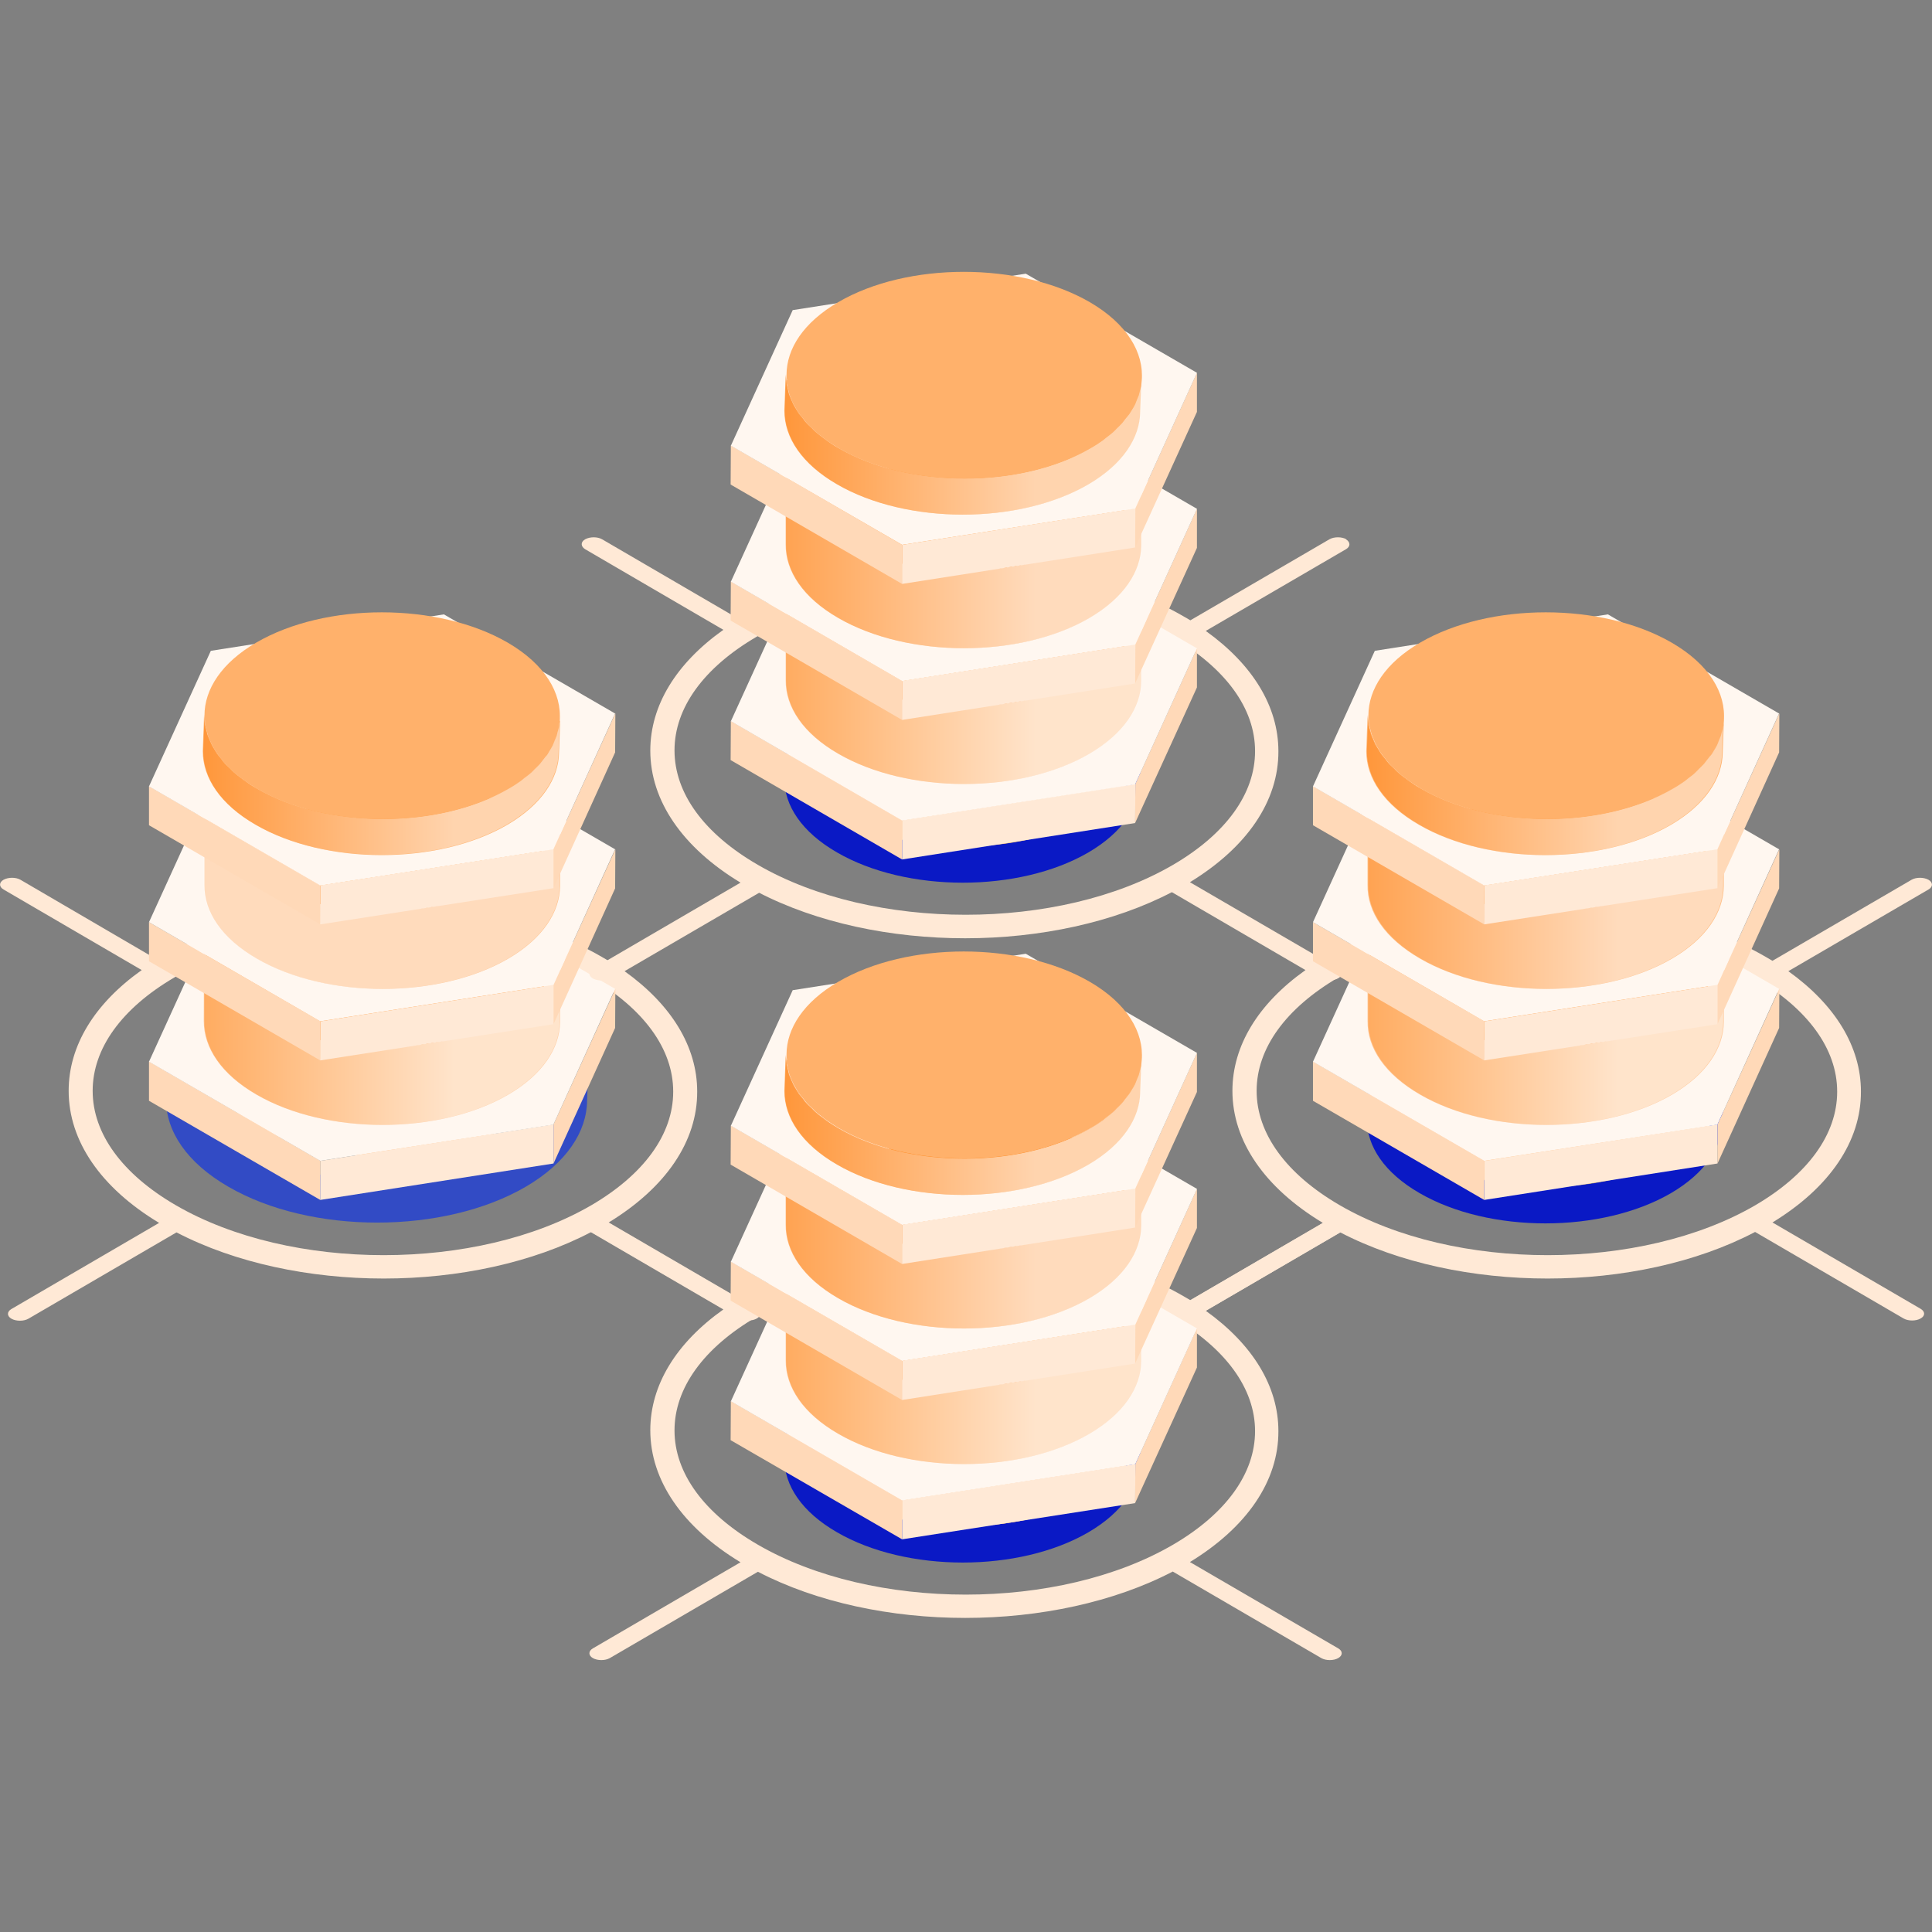 <svg width="128" height="128" viewBox="0 0 128 128" fill="none" xmlns="http://www.w3.org/2000/svg">
<rect x="0" y="0" width="128" height="128" fill="#808080" stroke="none"/>
<g clip-path="url(#clip0_0_675)">
<path d="M50.652 58.287C50.331 58.111 49.836 58.111 49.529 58.287L40.315 63.656C40.169 63.568 40.023 63.48 39.863 63.392C31.814 58.726 18.75 58.726 10.746 63.392C10.629 63.451 10.527 63.524 10.425 63.583L1.356 58.287C1.05 58.111 0.554 58.111 0.234 58.287C-0.073 58.462 -0.073 58.755 0.234 58.931L9.39 64.27C6.255 66.494 4.549 69.288 4.549 72.272C4.549 75.593 6.678 78.694 10.542 81.02L0.758 86.725C0.452 86.901 0.452 87.193 0.758 87.369C1.065 87.544 1.575 87.544 1.881 87.369L11.694 81.649C15.601 83.682 20.515 84.706 25.428 84.706C30.342 84.706 35.285 83.668 39.177 81.62L49.019 87.354C49.325 87.53 49.836 87.53 50.142 87.354C50.448 87.179 50.448 86.886 50.142 86.71L40.329 80.991C44.12 78.679 46.205 75.607 46.191 72.316C46.191 69.346 44.485 66.567 41.379 64.343L50.667 58.931C50.973 58.755 50.973 58.462 50.667 58.287H50.652ZM44.601 72.331C44.601 75.139 42.677 77.802 39.177 79.85C31.61 84.253 19.261 84.267 11.65 79.85C8.092 77.787 6.139 75.095 6.139 72.272C6.139 69.463 8.063 66.801 11.562 64.753C15.339 62.544 20.325 61.447 25.312 61.447C30.298 61.447 35.285 62.544 39.09 64.753C42.648 66.816 44.601 69.493 44.601 72.316V72.331Z" fill="#FFE9D6"/>
<g style="mix-blend-mode:multiply">
<path d="M38.983 70.434C38.983 70.555 38.983 70.676 38.948 70.798C38.931 70.936 38.879 71.075 38.845 71.214C38.81 71.335 38.793 71.457 38.758 71.561C38.707 71.7 38.638 71.838 38.586 71.977C38.534 72.099 38.5 72.203 38.448 72.324C38.379 72.463 38.293 72.602 38.206 72.74C38.137 72.844 38.086 72.966 37.999 73.07C37.896 73.209 37.792 73.347 37.672 73.486C37.585 73.59 37.516 73.694 37.43 73.798C37.309 73.937 37.154 74.076 37.016 74.214C36.93 74.301 36.843 74.405 36.74 74.492C36.568 74.648 36.378 74.787 36.188 74.925C36.102 74.995 36.015 75.082 35.912 75.151C35.619 75.359 35.308 75.567 34.963 75.758C29.529 78.932 20.713 78.932 15.244 75.758C14.899 75.55 14.571 75.359 14.278 75.134C14.174 75.064 14.105 74.995 14.002 74.925C13.812 74.769 13.605 74.631 13.433 74.475C13.329 74.388 13.243 74.284 13.139 74.18C13.001 74.041 12.846 73.92 12.725 73.781C12.639 73.677 12.553 73.573 12.466 73.469C12.363 73.33 12.242 73.209 12.139 73.07C12.07 72.966 12.001 72.844 11.932 72.74C11.845 72.602 11.759 72.463 11.69 72.324C11.638 72.203 11.587 72.099 11.535 71.977C11.483 71.838 11.414 71.7 11.362 71.561C11.328 71.439 11.311 71.318 11.276 71.197C11.242 71.058 11.19 70.919 11.173 70.781C11.155 70.659 11.155 70.538 11.138 70.416C11.138 70.278 11.104 70.139 11.104 70L11 72.844C11 74.943 12.363 77.024 15.123 78.62C20.575 81.793 29.408 81.793 34.842 78.62C37.534 77.041 38.879 74.978 38.897 72.914L39 70.052C39 70.191 38.983 70.312 38.965 70.451L38.983 70.434Z" fill="#324BC5"/>
</g>
<path d="M13.576 70.097C13.576 70.199 13.576 70.301 13.605 70.404C13.62 70.521 13.664 70.638 13.693 70.755C13.722 70.857 13.736 70.96 13.766 71.062C13.809 71.179 13.868 71.296 13.911 71.413C13.955 71.516 13.984 71.618 14.043 71.706C14.101 71.823 14.174 71.94 14.247 72.057C14.305 72.144 14.349 72.247 14.422 72.335C14.495 72.452 14.597 72.554 14.684 72.671C14.757 72.759 14.815 72.847 14.903 72.934C15.005 73.052 15.136 73.168 15.253 73.271C15.34 73.359 15.413 73.432 15.501 73.52C15.646 73.651 15.807 73.768 15.982 73.9C16.069 73.959 16.128 74.017 16.215 74.076C16.463 74.251 16.74 74.427 17.032 74.602C21.639 77.279 29.104 77.279 33.697 74.602C33.988 74.441 34.251 74.266 34.499 74.09C34.586 74.032 34.659 73.959 34.732 73.9C34.892 73.783 35.053 73.666 35.199 73.534C35.286 73.461 35.359 73.373 35.432 73.3C35.548 73.183 35.68 73.066 35.782 72.949C35.855 72.861 35.913 72.773 35.986 72.686C36.073 72.569 36.175 72.452 36.263 72.335C36.321 72.247 36.365 72.144 36.423 72.057C36.496 71.94 36.569 71.823 36.627 71.706C36.671 71.603 36.7 71.516 36.744 71.413C36.788 71.296 36.846 71.179 36.89 71.062C36.919 70.96 36.934 70.857 36.963 70.769C36.992 70.652 37.036 70.535 37.05 70.418C37.05 70.316 37.065 70.213 37.079 70.111C37.24 68.239 36.102 66.337 33.639 64.903C29.017 62.226 21.566 62.226 16.973 64.903C14.684 66.234 13.547 67.975 13.547 69.731C13.547 69.848 13.562 69.965 13.576 70.082V70.097Z" fill="#FFB16B"/>
<path d="M27.762 65.133L27.777 62.529L18.504 63.977V66.567L27.762 65.133Z" fill="#FFC087"/>
<path d="M33.652 68.527L34.585 66.479L27.776 62.529L27.762 65.133L33.652 68.527Z" fill="#FFC087"/>
<path d="M18.504 66.567V63.977L16.055 69.376L16.988 69.902L18.504 66.567Z" fill="#FFC087"/>
<path d="M36.672 74.496V77.085L40.754 68.103L40.769 65.514L36.672 74.496Z" fill="#FFD9B8"/>
<path d="M9.871 70.326V72.93L21.215 79.498L21.229 76.909L9.871 70.326Z" fill="#FFD9B8"/>
<path d="M21.23 76.91L21.215 79.499L36.67 77.085V74.496L21.23 76.91Z" fill="#FFE9D6"/>
<path d="M36.67 74.496L40.752 65.514L29.409 58.945L13.968 61.359L9.871 70.341L21.215 76.909L36.67 74.51V74.496ZM18.503 63.978L27.776 62.529L34.585 66.479L33.651 68.542L32.135 71.877L22.862 73.325L16.986 69.917L16.053 69.376L18.503 63.992V63.978Z" fill="#FFF7F0"/>
<path d="M37.076 62.866C37.076 62.968 37.076 63.071 37.047 63.173C37.032 63.29 36.988 63.407 36.959 63.524C36.93 63.626 36.915 63.729 36.886 63.816C36.842 63.934 36.784 64.051 36.74 64.168C36.697 64.27 36.667 64.358 36.624 64.46C36.565 64.577 36.492 64.694 36.419 64.811C36.361 64.899 36.318 65.001 36.259 65.089C36.172 65.206 36.084 65.323 35.982 65.44C35.909 65.528 35.851 65.616 35.778 65.704C35.676 65.821 35.545 65.938 35.428 66.055C35.355 66.128 35.282 66.216 35.195 66.289C35.049 66.421 34.889 66.537 34.728 66.654C34.655 66.713 34.582 66.786 34.495 66.845C34.247 67.02 33.985 67.196 33.693 67.357C29.1 70.034 21.65 70.034 17.028 67.357C16.736 67.196 16.474 67.02 16.211 66.83C16.124 66.772 16.066 66.713 15.978 66.654C15.818 66.537 15.643 66.406 15.497 66.274C15.409 66.201 15.336 66.113 15.249 66.025C15.132 65.909 15.001 65.806 14.899 65.689C14.812 65.601 14.753 65.513 14.68 65.411C14.593 65.294 14.491 65.192 14.418 65.075C14.345 64.987 14.301 64.884 14.243 64.797C14.17 64.68 14.097 64.563 14.039 64.446C13.995 64.343 13.951 64.241 13.908 64.153C13.864 64.036 13.806 63.919 13.762 63.802C13.733 63.7 13.704 63.597 13.689 63.495C13.66 63.378 13.631 63.261 13.601 63.144C13.587 63.041 13.587 62.939 13.572 62.836C13.572 62.719 13.543 62.602 13.543 62.485C13.543 62.485 13.543 62.485 13.543 62.471V67.649C13.529 69.419 14.68 71.175 17.013 72.521C21.621 75.198 29.086 75.198 33.678 72.521C35.953 71.189 37.09 69.449 37.105 67.708V62.529C37.119 62.646 37.105 62.749 37.105 62.866H37.076Z" fill="#FFCDA1"/>
<path style="mix-blend-mode:overlay" opacity="0.45" d="M37.076 62.866C37.076 62.968 37.076 63.071 37.047 63.173C37.033 63.29 36.989 63.407 36.96 63.524C36.931 63.626 36.916 63.729 36.887 63.817C36.843 63.934 36.785 64.051 36.741 64.168C36.697 64.27 36.668 64.358 36.624 64.46C36.566 64.577 36.493 64.694 36.42 64.811C36.362 64.899 36.318 65.001 36.245 65.089C36.158 65.206 36.07 65.323 35.968 65.44C35.895 65.528 35.837 65.616 35.764 65.704C35.662 65.821 35.531 65.938 35.414 66.055C35.341 66.128 35.268 66.216 35.181 66.289C35.035 66.421 34.875 66.537 34.714 66.654C34.641 66.713 34.569 66.786 34.481 66.845C34.233 67.02 33.971 67.196 33.679 67.357C29.086 70.034 21.636 70.034 17.014 67.357C16.722 67.196 16.445 67.02 16.197 66.83C16.11 66.772 16.052 66.713 15.964 66.654C15.804 66.537 15.629 66.406 15.483 66.274C15.396 66.201 15.323 66.113 15.235 66.025C15.118 65.909 14.987 65.806 14.885 65.689C14.812 65.601 14.739 65.513 14.666 65.411C14.579 65.294 14.477 65.192 14.389 65.075C14.331 64.987 14.273 64.885 14.214 64.797C14.142 64.68 14.069 64.563 14.01 64.446C13.967 64.343 13.923 64.241 13.879 64.153C13.835 64.036 13.777 63.919 13.733 63.802C13.704 63.7 13.69 63.597 13.66 63.495C13.631 63.378 13.588 63.261 13.573 63.144C13.558 63.041 13.558 62.939 13.544 62.836C13.544 62.719 13.515 62.602 13.515 62.485L13.5 67.649C13.5 69.419 14.652 71.175 16.985 72.521C21.592 75.198 29.057 75.198 33.65 72.521C35.925 71.189 37.062 69.449 37.076 67.708V62.529C37.091 62.646 37.076 62.749 37.076 62.866Z" fill="url(#paint0_linear_0_675)"/>
<path d="M13.572 62.822C13.572 62.925 13.572 63.027 13.601 63.129C13.616 63.246 13.66 63.363 13.689 63.48C13.718 63.583 13.732 63.685 13.762 63.788C13.805 63.905 13.864 64.022 13.908 64.139C13.951 64.241 13.98 64.344 14.039 64.431C14.097 64.548 14.17 64.665 14.243 64.782C14.301 64.87 14.345 64.972 14.418 65.06C14.491 65.177 14.593 65.28 14.68 65.397C14.753 65.484 14.812 65.572 14.899 65.675C15.001 65.792 15.132 65.909 15.249 66.011C15.336 66.099 15.409 66.172 15.497 66.26C15.643 66.391 15.803 66.508 15.978 66.64C16.065 66.699 16.124 66.757 16.211 66.816C16.459 66.991 16.736 67.167 17.028 67.342C21.635 70.019 29.1 70.019 33.693 67.342C33.984 67.181 34.247 67.006 34.495 66.83C34.582 66.772 34.655 66.699 34.728 66.64C34.889 66.523 35.049 66.406 35.195 66.275C35.282 66.201 35.355 66.114 35.428 66.04C35.545 65.923 35.676 65.806 35.778 65.689C35.851 65.602 35.909 65.514 35.982 65.426C36.069 65.309 36.172 65.192 36.259 65.075C36.317 64.987 36.361 64.885 36.419 64.797C36.492 64.68 36.565 64.563 36.623 64.446C36.667 64.344 36.696 64.256 36.74 64.153C36.784 64.036 36.842 63.919 36.886 63.802C36.915 63.7 36.93 63.597 36.959 63.51C36.988 63.393 37.032 63.276 37.046 63.159C37.046 63.056 37.061 62.954 37.075 62.851C37.236 60.979 36.099 59.077 33.635 57.644C29.013 54.967 21.562 54.967 16.969 57.644C14.68 58.975 13.543 60.73 13.543 62.471C13.543 62.588 13.558 62.705 13.572 62.822Z" fill="#FF8314"/>
<path d="M27.762 55.888L27.777 53.299L18.504 54.733V57.322L27.762 55.888Z" fill="#FFC087"/>
<path d="M33.652 59.297L34.585 57.234L27.776 53.299L27.762 55.888L33.652 59.297Z" fill="#FFC087"/>
<path d="M18.504 57.322V54.733L16.055 60.131L16.988 60.657L18.504 57.322Z" fill="#FFC087"/>
<path d="M36.672 65.251V67.855L40.754 58.858L40.769 56.269L36.672 65.251Z" fill="#FFD9B8"/>
<path d="M9.871 61.096V63.685L21.215 70.254L21.229 67.664L9.871 61.096Z" fill="#FFD9B8"/>
<path d="M21.23 67.665L21.215 70.254L36.67 67.855V65.251L21.23 67.665Z" fill="#FFE9D6"/>
<path d="M36.67 65.251L40.752 56.269L29.409 49.7L13.968 52.114L9.871 61.096L21.215 67.665L36.67 65.251ZM18.503 54.733L27.776 53.285L34.585 57.234L33.651 59.282L32.135 62.618L22.862 64.066L16.986 60.657L16.053 60.116L18.503 54.733Z" fill="#FFF7F0"/>
<path d="M37.076 53.855C37.076 53.957 37.076 54.06 37.047 54.162C37.032 54.279 36.988 54.396 36.959 54.513C36.93 54.616 36.915 54.718 36.886 54.806C36.842 54.923 36.784 55.04 36.74 55.157C36.697 55.245 36.667 55.347 36.624 55.45C36.565 55.566 36.492 55.684 36.419 55.801C36.361 55.888 36.318 55.991 36.259 56.078C36.172 56.196 36.084 56.313 35.982 56.415C35.909 56.503 35.851 56.59 35.778 56.678C35.676 56.795 35.545 56.912 35.428 57.029C35.355 57.102 35.282 57.19 35.195 57.263C35.049 57.395 34.889 57.512 34.728 57.629C34.655 57.688 34.582 57.761 34.495 57.819C34.247 57.995 33.985 58.17 33.693 58.331C29.1 61.008 21.65 61.008 17.028 58.331C16.736 58.156 16.474 57.995 16.211 57.805C16.124 57.746 16.066 57.688 15.978 57.629C15.818 57.498 15.643 57.38 15.497 57.249C15.409 57.176 15.336 57.088 15.249 57C15.132 56.883 15.001 56.781 14.899 56.664C14.812 56.576 14.753 56.488 14.68 56.4C14.593 56.283 14.491 56.181 14.418 56.064C14.345 55.976 14.301 55.874 14.243 55.786C14.17 55.669 14.097 55.552 14.039 55.435C13.995 55.332 13.951 55.23 13.908 55.142C13.864 55.025 13.806 54.908 13.762 54.791C13.733 54.689 13.704 54.586 13.689 54.484C13.66 54.367 13.631 54.25 13.601 54.133C13.587 54.031 13.587 53.928 13.572 53.826C13.572 53.709 13.543 53.592 13.543 53.475C13.543 53.475 13.543 53.475 13.543 53.46V58.639C13.529 60.409 14.68 62.164 17.013 63.51C21.621 66.187 29.086 66.187 33.678 63.51C35.953 62.179 37.09 60.438 37.105 58.697V53.519C37.119 53.636 37.105 53.738 37.105 53.855H37.076Z" fill="#FFBE85"/>
<path style="mix-blend-mode:overlay" opacity="0.45" d="M37.076 53.855C37.076 53.957 37.076 54.06 37.047 54.162C37.033 54.279 36.989 54.396 36.96 54.513C36.931 54.616 36.916 54.718 36.887 54.806C36.843 54.923 36.785 55.04 36.741 55.157C36.697 55.245 36.668 55.347 36.624 55.45C36.566 55.566 36.493 55.684 36.42 55.801C36.362 55.888 36.318 55.991 36.245 56.078C36.158 56.196 36.07 56.313 35.968 56.415C35.895 56.503 35.837 56.59 35.764 56.678C35.662 56.795 35.531 56.912 35.414 57.029C35.341 57.102 35.268 57.19 35.181 57.263C35.035 57.395 34.875 57.512 34.714 57.629C34.641 57.688 34.569 57.761 34.481 57.819C34.233 57.995 33.971 58.17 33.679 58.331C29.086 61.008 21.636 61.008 17.014 58.331C16.722 58.156 16.445 57.995 16.197 57.805C16.11 57.746 16.052 57.688 15.964 57.629C15.804 57.498 15.629 57.38 15.483 57.249C15.396 57.176 15.323 57.088 15.235 57C15.118 56.883 14.987 56.781 14.885 56.664C14.812 56.576 14.739 56.488 14.666 56.4C14.579 56.283 14.477 56.181 14.389 56.064C14.331 55.976 14.273 55.874 14.214 55.786C14.142 55.669 14.069 55.552 14.01 55.435C13.967 55.333 13.923 55.23 13.879 55.142C13.835 55.025 13.777 54.908 13.733 54.791C13.704 54.689 13.69 54.586 13.66 54.484C13.631 54.367 13.588 54.25 13.573 54.133C13.558 54.031 13.558 53.928 13.544 53.826C13.544 53.709 13.515 53.592 13.515 53.475L13.5 58.639C13.5 60.409 14.652 62.164 16.985 63.51C21.592 66.187 29.057 66.187 33.65 63.51C35.925 62.179 37.062 60.438 37.076 58.697V53.519C37.091 53.636 37.076 53.738 37.076 53.855Z" fill="url(#paint1_linear_0_675)"/>
<path d="M13.572 53.811C13.572 53.914 13.572 54.016 13.601 54.119C13.616 54.236 13.66 54.353 13.689 54.47C13.718 54.572 13.732 54.674 13.762 54.777C13.805 54.894 13.864 55.011 13.908 55.128C13.951 55.23 13.98 55.333 14.039 55.42C14.097 55.538 14.17 55.655 14.243 55.772C14.301 55.859 14.345 55.962 14.418 56.05C14.491 56.167 14.593 56.269 14.68 56.386C14.753 56.474 14.812 56.562 14.899 56.649C15.001 56.766 15.132 56.883 15.249 56.986C15.336 57.059 15.409 57.147 15.497 57.234C15.643 57.366 15.803 57.483 15.978 57.615C16.065 57.673 16.124 57.732 16.211 57.79C16.459 57.966 16.736 58.142 17.028 58.317C21.635 60.994 29.1 60.994 33.693 58.317C33.984 58.156 34.247 57.98 34.495 57.805C34.582 57.746 34.655 57.673 34.728 57.615C34.889 57.498 35.049 57.366 35.195 57.249C35.282 57.176 35.355 57.088 35.428 57.015C35.545 56.898 35.676 56.781 35.778 56.664C35.851 56.576 35.909 56.488 35.982 56.401C36.069 56.284 36.172 56.167 36.259 56.064C36.317 55.976 36.361 55.874 36.419 55.786C36.492 55.669 36.565 55.552 36.623 55.435C36.667 55.333 36.696 55.245 36.74 55.143C36.784 55.026 36.842 54.908 36.886 54.791C36.915 54.689 36.93 54.587 36.959 54.499C36.988 54.382 37.032 54.265 37.046 54.148C37.046 54.045 37.061 53.943 37.075 53.841C37.236 51.968 36.099 50.066 33.635 48.633C29.013 45.956 21.562 45.956 16.969 48.633C14.68 49.964 13.543 51.719 13.543 53.46C13.543 53.577 13.558 53.694 13.572 53.811Z" fill="#FF8314"/>
<path d="M27.762 46.877L27.777 44.288L18.504 45.722V48.326L27.762 46.877Z" fill="#FFC087"/>
<path d="M33.652 50.286L34.585 48.223L27.776 44.288L27.762 46.877L33.652 50.286Z" fill="#FFC087"/>
<path d="M18.504 48.326V45.722L16.055 51.12L16.988 51.646L18.504 48.326Z" fill="#FFC087"/>
<path d="M36.672 56.255V58.844L40.754 49.847L40.769 47.258L36.672 56.255Z" fill="#FFD9B8"/>
<path d="M9.871 52.085V54.674L21.215 61.242L21.229 58.653L9.871 52.085Z" fill="#FFD9B8"/>
<path d="M21.23 58.654L21.215 61.243L36.67 58.844V56.255L21.23 58.654Z" fill="#FFE9D6"/>
<path d="M36.67 56.254L40.752 47.272L29.409 40.704L13.968 43.118L9.871 52.1L21.215 58.668L36.67 56.269V56.254ZM18.503 45.736L27.776 44.288L34.585 48.238L33.651 50.286L32.135 53.621L22.862 55.069L16.986 51.661L16.053 51.12L18.503 45.736Z" fill="#FFF7F0"/>
<path d="M37.081 47.769C37.081 47.871 37.081 47.974 37.052 48.076C37.037 48.193 36.993 48.31 36.964 48.427C36.935 48.53 36.921 48.632 36.891 48.72C36.848 48.837 36.789 48.954 36.746 49.071C36.702 49.173 36.673 49.261 36.629 49.364C36.571 49.48 36.498 49.598 36.425 49.715C36.367 49.802 36.323 49.905 36.264 49.992C36.177 50.11 36.09 50.227 35.987 50.329C35.915 50.417 35.856 50.505 35.783 50.592C35.681 50.709 35.55 50.826 35.433 50.943C35.361 51.017 35.288 51.104 35.2 51.178C35.054 51.309 34.894 51.426 34.734 51.543C34.661 51.602 34.588 51.675 34.5 51.733C34.252 51.909 33.99 52.084 33.698 52.245C29.106 54.922 21.655 54.922 17.033 52.245C16.741 52.084 16.479 51.909 16.217 51.719C16.129 51.66 16.071 51.602 15.983 51.543C15.823 51.426 15.648 51.294 15.502 51.163C15.415 51.09 15.342 51.002 15.254 50.914C15.138 50.797 15.007 50.695 14.904 50.578C14.817 50.49 14.759 50.402 14.686 50.3C14.598 50.183 14.496 50.08 14.423 49.963C14.35 49.876 14.307 49.773 14.248 49.685C14.175 49.568 14.102 49.451 14.044 49.334C14 49.232 13.957 49.144 13.913 49.042C13.869 48.925 13.811 48.808 13.767 48.691C13.738 48.588 13.709 48.486 13.694 48.383C13.665 48.266 13.636 48.149 13.607 48.032C13.592 47.93 13.592 47.828 13.578 47.725C13.578 47.608 13.549 47.491 13.549 47.374C13.549 47.374 13.549 47.374 13.549 47.359L13.461 49.773C13.461 51.543 14.613 53.299 16.946 54.645C21.553 57.322 29.018 57.322 33.611 54.645C35.885 53.313 37.023 51.572 37.037 49.846L37.125 47.432C37.125 47.55 37.11 47.652 37.096 47.769H37.081Z" fill="#FFB16B"/>
<path style="mix-blend-mode:multiply" opacity="0.45" d="M37.079 47.769C37.079 47.871 37.079 47.974 37.05 48.076C37.035 48.193 36.991 48.31 36.962 48.427C36.933 48.53 36.919 48.632 36.889 48.72C36.846 48.837 36.787 48.954 36.743 49.071C36.7 49.173 36.671 49.261 36.627 49.364C36.569 49.481 36.496 49.598 36.423 49.715C36.364 49.802 36.321 49.905 36.248 49.993C36.16 50.11 36.073 50.227 35.971 50.329C35.898 50.417 35.84 50.505 35.767 50.592C35.665 50.709 35.533 50.826 35.417 50.943C35.344 51.017 35.271 51.104 35.183 51.178C35.038 51.309 34.877 51.426 34.717 51.543C34.644 51.602 34.571 51.675 34.484 51.733C34.236 51.909 33.973 52.084 33.682 52.245C29.089 54.922 21.638 54.922 17.017 52.245C16.725 52.084 16.448 51.909 16.2 51.719C16.113 51.66 16.054 51.602 15.967 51.543C15.806 51.426 15.631 51.294 15.486 51.163C15.398 51.09 15.325 51.002 15.238 50.914C15.121 50.797 14.99 50.695 14.888 50.578C14.815 50.49 14.742 50.402 14.669 50.3C14.582 50.183 14.479 50.08 14.392 49.963C14.334 49.876 14.275 49.773 14.217 49.685C14.144 49.568 14.071 49.451 14.013 49.334C13.969 49.232 13.925 49.144 13.882 49.042C13.838 48.925 13.78 48.808 13.736 48.691C13.707 48.588 13.692 48.486 13.663 48.383C13.634 48.266 13.59 48.149 13.575 48.032C13.561 47.93 13.561 47.828 13.546 47.725C13.546 47.608 13.517 47.491 13.517 47.374L13.43 49.758C13.43 51.529 14.582 53.284 16.914 54.63C21.522 57.307 28.987 57.307 33.58 54.63C35.854 53.299 36.991 51.558 37.006 49.832L37.093 47.418C37.093 47.535 37.079 47.637 37.064 47.754L37.079 47.769Z" fill="url(#paint2_linear_0_675)"/>
<path d="M13.576 47.74C13.576 47.843 13.576 47.945 13.605 48.047C13.62 48.164 13.664 48.281 13.693 48.398C13.722 48.501 13.736 48.603 13.766 48.706C13.809 48.823 13.868 48.94 13.911 49.057C13.955 49.159 13.984 49.247 14.043 49.349C14.101 49.466 14.174 49.583 14.247 49.7C14.305 49.788 14.349 49.891 14.422 49.978C14.495 50.095 14.597 50.212 14.684 50.315C14.757 50.403 14.815 50.505 14.903 50.593C15.005 50.71 15.136 50.827 15.253 50.929C15.34 51.017 15.413 51.09 15.501 51.178C15.646 51.309 15.807 51.426 15.982 51.558C16.069 51.617 16.128 51.675 16.215 51.734C16.463 51.909 16.74 52.085 17.032 52.26C21.639 54.937 29.104 54.937 33.697 52.26C33.988 52.099 34.251 51.924 34.499 51.748C34.586 51.69 34.659 51.617 34.732 51.558C34.892 51.441 35.053 51.324 35.199 51.193C35.286 51.119 35.359 51.032 35.432 50.958C35.548 50.841 35.68 50.724 35.782 50.607C35.855 50.52 35.913 50.432 35.986 50.344C36.073 50.227 36.175 50.11 36.263 50.008C36.321 49.92 36.365 49.817 36.423 49.73C36.496 49.613 36.569 49.495 36.627 49.379C36.671 49.276 36.7 49.188 36.744 49.086C36.788 48.969 36.846 48.852 36.89 48.735C36.919 48.632 36.934 48.53 36.963 48.442C36.992 48.325 37.036 48.208 37.05 48.091C37.05 47.989 37.065 47.886 37.079 47.784C37.24 45.911 36.102 44.01 33.639 42.576C29.017 39.899 21.566 39.899 16.973 42.576C14.684 43.907 13.547 45.663 13.547 47.404C13.547 47.521 13.562 47.638 13.576 47.755V47.74Z" fill="#FFB16B"/>
<path d="M89.202 80.771C88.896 80.596 88.385 80.596 88.079 80.771L78.864 86.14C78.719 86.052 78.573 85.965 78.412 85.877C70.364 81.21 57.3 81.21 49.296 85.877C49.179 85.935 49.077 86.008 48.975 86.067L39.891 80.771C39.585 80.596 39.09 80.596 38.769 80.771C38.462 80.947 38.462 81.239 38.769 81.415L47.925 86.754C44.79 88.978 43.084 91.772 43.084 94.756C43.084 98.077 45.213 101.178 49.062 103.504L39.279 109.21C38.973 109.385 38.973 109.678 39.279 109.853C39.585 110.029 40.096 110.029 40.402 109.853L50.214 104.133C54.122 106.167 59.035 107.191 63.949 107.191C68.862 107.191 73.805 106.152 77.698 104.119L87.54 109.853C87.846 110.029 88.356 110.029 88.662 109.853C88.969 109.678 88.969 109.385 88.662 109.21L78.835 103.49C82.626 101.178 84.711 98.106 84.697 94.815C84.697 91.845 82.991 89.066 79.885 86.842L89.173 81.43C89.479 81.254 89.479 80.962 89.173 80.786L89.202 80.771ZM83.151 94.815C83.151 97.624 81.226 100.286 77.727 102.334C70.16 106.752 57.81 106.752 50.2 102.334C46.642 100.271 44.688 97.594 44.688 94.771C44.688 91.962 46.613 89.3 50.112 87.252C53.888 85.043 58.875 83.946 63.861 83.946C68.848 83.946 73.834 85.043 77.64 87.252C81.197 89.314 83.151 91.992 83.151 94.815Z" fill="#FFE9D6"/>
<path d="M75.614 94.624C75.614 94.727 75.614 94.829 75.585 94.932C75.57 95.049 75.526 95.166 75.497 95.283C75.468 95.385 75.454 95.488 75.424 95.575C75.381 95.692 75.322 95.809 75.279 95.926C75.235 96.029 75.206 96.117 75.162 96.219C75.104 96.336 75.031 96.453 74.958 96.57C74.9 96.658 74.856 96.76 74.783 96.848C74.695 96.965 74.608 97.082 74.506 97.184C74.433 97.272 74.375 97.36 74.302 97.448C74.2 97.565 74.069 97.682 73.952 97.799C73.864 97.872 73.806 97.96 73.719 98.033C73.573 98.165 73.412 98.282 73.252 98.399C73.165 98.457 73.106 98.53 73.019 98.589C72.771 98.764 72.494 98.94 72.217 99.101C67.624 101.778 60.173 101.778 55.552 99.101C55.26 98.94 54.998 98.764 54.735 98.574C54.648 98.516 54.589 98.457 54.502 98.399C54.341 98.282 54.166 98.15 54.021 98.018C53.933 97.945 53.86 97.857 53.773 97.77C53.656 97.653 53.525 97.55 53.423 97.433C53.335 97.345 53.277 97.258 53.204 97.17C53.117 97.053 53.015 96.95 52.927 96.833C52.869 96.746 52.81 96.643 52.752 96.555C52.679 96.438 52.606 96.321 52.548 96.204C52.504 96.102 52.461 96 52.417 95.912C52.373 95.795 52.315 95.678 52.271 95.561C52.242 95.458 52.227 95.356 52.198 95.254C52.169 95.136 52.14 95.019 52.111 94.902C52.096 94.8 52.096 94.698 52.081 94.595C52.081 94.478 52.052 94.361 52.052 94.244C52.052 94.244 52.052 94.244 52.052 94.23L51.965 96.643C51.965 98.413 53.117 100.169 55.45 101.515C60.057 104.192 67.522 104.192 72.115 101.515C74.389 100.183 75.526 98.457 75.541 96.702L75.629 94.288C75.629 94.405 75.614 94.507 75.599 94.624H75.614Z" fill="#0A19C5"/>
<path d="M52.109 94.596C52.109 94.698 52.109 94.8 52.139 94.903C52.153 95.02 52.197 95.137 52.226 95.254C52.255 95.356 52.27 95.459 52.299 95.561C52.343 95.678 52.401 95.795 52.445 95.912C52.489 96.014 52.518 96.117 52.576 96.205C52.634 96.322 52.722 96.439 52.78 96.556C52.838 96.644 52.882 96.746 52.955 96.834C53.042 96.951 53.13 97.053 53.232 97.17C53.305 97.258 53.363 97.346 53.451 97.433C53.553 97.55 53.684 97.668 53.801 97.77C53.888 97.843 53.961 97.931 54.048 98.019C54.194 98.15 54.369 98.267 54.53 98.399C54.603 98.457 54.675 98.516 54.763 98.575C55.011 98.75 55.288 98.926 55.58 99.101C60.187 101.778 67.652 101.778 72.245 99.101C72.536 98.94 72.799 98.765 73.047 98.589C73.134 98.531 73.207 98.457 73.28 98.399C73.44 98.282 73.601 98.15 73.746 98.033C73.834 97.96 73.892 97.872 73.98 97.799C74.096 97.682 74.228 97.565 74.33 97.448C74.403 97.36 74.475 97.273 74.534 97.185C74.621 97.068 74.723 96.965 74.811 96.848C74.869 96.761 74.927 96.658 74.986 96.57C75.059 96.453 75.132 96.336 75.19 96.219C75.234 96.117 75.277 96.029 75.307 95.927C75.35 95.81 75.409 95.693 75.452 95.576C75.481 95.473 75.496 95.371 75.525 95.283C75.554 95.166 75.598 95.049 75.613 94.932C75.627 94.83 75.627 94.727 75.642 94.625C75.802 92.752 74.665 90.851 72.201 89.417C67.579 86.74 60.114 86.74 55.536 89.417C53.247 90.748 52.109 92.489 52.109 94.244C52.109 94.362 52.124 94.478 52.139 94.596H52.109Z" fill="#FFB16B"/>
<path d="M66.312 87.618V85.028L57.054 86.477L57.039 89.066L66.312 87.618Z" fill="#FFC087"/>
<path d="M72.188 91.026L73.121 88.963L66.312 85.028V87.618L72.188 91.026Z" fill="#FFC087"/>
<path d="M57.035 89.066L57.05 86.477L54.586 91.86L55.519 92.401L57.035 89.066Z" fill="#FFC087"/>
<path d="M75.218 96.995L75.203 99.584L79.3 90.602V87.998L75.218 96.995Z" fill="#FFD9B8"/>
<path d="M48.421 92.825L48.406 95.415L59.764 101.983V99.394L48.421 92.825Z" fill="#FFD9B8"/>
<path d="M59.766 99.394V101.984L75.206 99.584L75.221 96.995L59.766 99.394Z" fill="#FFE9D6"/>
<path d="M75.22 96.995L79.303 88.013L67.959 81.444L52.519 83.858L48.422 92.84L59.765 99.408L75.206 97.009L75.22 96.995ZM57.053 86.477L66.312 85.028L73.121 88.978L72.188 91.026L70.671 94.362L61.398 95.81L55.523 92.401L54.589 91.86L57.053 86.477Z" fill="#FFF7F0"/>
<path d="M75.613 85.35C75.613 85.452 75.613 85.555 75.583 85.657C75.569 85.774 75.525 85.891 75.496 86.008C75.467 86.111 75.452 86.213 75.423 86.301C75.379 86.418 75.321 86.535 75.277 86.652C75.234 86.754 75.204 86.842 75.161 86.945C75.102 87.062 75.029 87.179 74.957 87.296C74.898 87.383 74.854 87.486 74.781 87.574C74.694 87.691 74.607 87.808 74.504 87.91C74.432 87.998 74.373 88.086 74.3 88.173C74.198 88.29 74.067 88.407 73.95 88.525C73.863 88.598 73.805 88.685 73.717 88.758C73.571 88.89 73.411 89.007 73.251 89.124C73.163 89.183 73.105 89.256 73.017 89.314C72.769 89.49 72.492 89.665 72.215 89.826C67.623 92.504 60.172 92.504 55.55 89.826C55.259 89.665 54.996 89.49 54.734 89.3C54.646 89.241 54.588 89.183 54.5 89.124C54.34 89.007 54.165 88.876 54.019 88.744C53.932 88.671 53.859 88.583 53.771 88.495C53.655 88.378 53.523 88.276 53.422 88.159C53.334 88.071 53.276 87.983 53.203 87.881C53.115 87.764 53.013 87.661 52.926 87.544C52.867 87.457 52.809 87.354 52.751 87.266C52.678 87.149 52.605 87.032 52.547 86.915C52.503 86.813 52.459 86.725 52.415 86.623C52.372 86.506 52.313 86.389 52.27 86.272C52.24 86.169 52.226 86.067 52.197 85.964C52.168 85.847 52.138 85.73 52.109 85.613C52.095 85.511 52.095 85.409 52.08 85.306C52.08 85.189 52.051 85.072 52.051 84.955C52.051 84.955 52.051 84.955 52.051 84.94V90.119C52.036 91.889 53.188 93.644 55.521 94.99C60.143 97.667 67.594 97.667 72.186 94.99C74.461 93.659 75.598 91.918 75.613 90.177V84.999C75.627 85.116 75.613 85.218 75.613 85.335V85.35Z" fill="#FFCDA1"/>
<path style="mix-blend-mode:overlay" opacity="0.45" d="M75.625 85.35C75.625 85.452 75.625 85.555 75.596 85.657C75.582 85.774 75.538 85.891 75.509 86.008C75.48 86.111 75.465 86.213 75.436 86.301C75.392 86.418 75.348 86.535 75.29 86.652C75.246 86.754 75.217 86.842 75.173 86.945C75.115 87.062 75.042 87.179 74.969 87.296C74.911 87.383 74.867 87.486 74.794 87.574C74.707 87.691 74.619 87.808 74.517 87.91C74.444 87.998 74.386 88.086 74.313 88.173C74.211 88.29 74.08 88.407 73.963 88.525C73.89 88.598 73.817 88.685 73.73 88.758C73.584 88.89 73.424 89.007 73.278 89.124C73.191 89.183 73.118 89.256 73.045 89.314C72.797 89.49 72.52 89.665 72.243 89.826C67.65 92.504 60.2 92.504 55.578 89.826C55.286 89.665 55.023 89.49 54.761 89.3C54.673 89.241 54.615 89.183 54.528 89.124C54.367 89.007 54.192 88.876 54.047 88.744C53.959 88.671 53.886 88.583 53.799 88.495C53.682 88.378 53.551 88.276 53.449 88.159C53.361 88.071 53.303 87.983 53.23 87.881C53.143 87.764 53.041 87.661 52.953 87.544C52.895 87.457 52.836 87.354 52.778 87.266C52.705 87.149 52.632 87.032 52.574 86.915C52.53 86.813 52.486 86.725 52.443 86.623C52.399 86.506 52.341 86.389 52.297 86.272C52.268 86.169 52.239 86.067 52.224 85.964C52.195 85.847 52.151 85.73 52.137 85.613C52.122 85.511 52.122 85.409 52.107 85.306C52.107 85.189 52.078 85.072 52.078 84.955C52.078 84.955 52.078 84.955 52.078 84.94V90.119C52.064 91.889 53.215 93.644 55.548 94.99C60.156 97.667 67.621 97.667 72.214 94.99C74.488 93.659 75.625 91.918 75.64 90.177V84.999C75.64 85.116 75.64 85.218 75.64 85.335L75.625 85.35Z" fill="url(#paint3_linear_0_675)"/>
<path d="M52.109 85.321C52.109 85.424 52.109 85.526 52.138 85.628C52.153 85.745 52.197 85.862 52.226 85.979C52.255 86.082 52.27 86.184 52.299 86.287C52.343 86.404 52.401 86.521 52.445 86.638C52.488 86.74 52.517 86.843 52.576 86.93C52.634 87.047 52.722 87.164 52.78 87.281C52.838 87.369 52.882 87.472 52.955 87.559C53.042 87.676 53.13 87.779 53.232 87.896C53.305 87.984 53.363 88.071 53.451 88.174C53.553 88.291 53.684 88.408 53.801 88.51C53.888 88.583 53.961 88.671 54.048 88.759C54.194 88.891 54.369 89.008 54.53 89.139C54.602 89.198 54.675 89.256 54.763 89.315C55.011 89.49 55.288 89.666 55.579 89.841C60.187 92.519 67.652 92.519 72.245 89.841C72.536 89.68 72.799 89.505 73.046 89.329C73.134 89.271 73.207 89.198 73.28 89.139C73.44 89.022 73.6 88.905 73.746 88.773C73.834 88.7 73.892 88.627 73.98 88.54C74.096 88.422 74.228 88.305 74.329 88.188C74.403 88.101 74.475 88.013 74.534 87.925C74.621 87.808 74.723 87.691 74.811 87.589C74.869 87.501 74.927 87.398 74.986 87.311C75.059 87.194 75.132 87.077 75.19 86.96C75.234 86.857 75.277 86.769 75.306 86.667C75.35 86.55 75.409 86.433 75.452 86.316C75.481 86.213 75.496 86.111 75.525 86.023C75.554 85.906 75.598 85.789 75.613 85.672C75.627 85.57 75.627 85.467 75.642 85.365C75.802 83.493 74.665 81.591 72.201 80.157C67.579 77.48 60.114 77.48 55.536 80.157C53.246 81.488 52.109 83.244 52.109 84.985C52.109 85.102 52.124 85.219 52.138 85.336L52.109 85.321Z" fill="#FF8314"/>
<path d="M66.312 78.373V75.783L57.054 77.231L57.039 79.821L66.312 78.373Z" fill="#FFC087"/>
<path d="M72.188 81.781L73.121 79.733L66.312 75.783V78.373L72.188 81.781Z" fill="#FFC087"/>
<path d="M57.035 79.821L57.05 77.231L54.586 82.615L55.519 83.156L57.035 79.821Z" fill="#FFC087"/>
<path d="M75.218 87.75L75.203 90.339L79.3 81.357V78.768L75.218 87.75Z" fill="#FFD9B8"/>
<path d="M48.421 83.58L48.406 86.169L59.764 92.752V90.148L48.421 83.58Z" fill="#FFD9B8"/>
<path d="M59.766 90.149V92.753L75.206 90.339L75.221 87.75L59.766 90.149Z" fill="#FFE9D6"/>
<path d="M75.22 87.749L79.303 78.767L67.959 72.199L52.519 74.613L48.422 83.595L59.765 90.163L75.206 87.764L75.22 87.749ZM57.053 77.231L66.312 75.783L73.121 79.718L72.188 81.781L70.671 85.116L61.398 86.565L55.523 83.156L54.589 82.615L57.053 77.231Z" fill="#FFF7F0"/>
<path d="M75.613 76.339C75.613 76.442 75.613 76.544 75.583 76.647C75.569 76.764 75.525 76.881 75.496 76.998C75.467 77.1 75.452 77.202 75.423 77.29C75.379 77.407 75.321 77.524 75.277 77.641C75.234 77.744 75.204 77.832 75.161 77.934C75.102 78.051 75.029 78.168 74.957 78.285C74.898 78.373 74.854 78.475 74.781 78.563C74.694 78.68 74.607 78.797 74.504 78.914C74.432 79.002 74.373 79.09 74.3 79.177C74.198 79.294 74.067 79.411 73.95 79.528C73.863 79.602 73.805 79.689 73.717 79.763C73.571 79.894 73.411 80.011 73.251 80.128C73.163 80.187 73.105 80.26 73.017 80.318C72.769 80.494 72.492 80.669 72.215 80.83C67.623 83.507 60.172 83.507 55.55 80.83C55.259 80.669 54.996 80.494 54.734 80.304C54.646 80.245 54.588 80.187 54.5 80.128C54.34 80.011 54.165 79.879 54.019 79.748C53.932 79.675 53.859 79.587 53.771 79.499C53.655 79.382 53.523 79.28 53.422 79.163C53.334 79.075 53.276 78.987 53.203 78.899C53.115 78.782 53.013 78.68 52.926 78.563C52.867 78.475 52.809 78.373 52.751 78.285C52.678 78.168 52.605 78.051 52.547 77.934C52.503 77.832 52.459 77.744 52.415 77.641C52.372 77.524 52.313 77.407 52.27 77.29C52.24 77.188 52.226 77.085 52.197 76.983C52.168 76.866 52.138 76.749 52.109 76.632C52.095 76.529 52.095 76.427 52.08 76.325C52.08 76.208 52.051 76.091 52.051 75.974C52.051 75.974 52.051 75.974 52.051 75.959V81.138C52.036 82.908 53.188 84.663 55.521 86.009C60.143 88.686 67.594 88.686 72.186 86.009C74.461 84.678 75.598 82.937 75.613 81.196V76.017C75.627 76.135 75.613 76.237 75.613 76.354V76.339Z" fill="#FFBE85"/>
<path style="mix-blend-mode:overlay" opacity="0.45" d="M75.625 76.339C75.625 76.442 75.625 76.544 75.596 76.647C75.582 76.764 75.538 76.881 75.509 76.998C75.48 77.1 75.465 77.202 75.436 77.29C75.392 77.407 75.348 77.524 75.29 77.641C75.246 77.744 75.217 77.832 75.173 77.934C75.115 78.051 75.042 78.168 74.969 78.285C74.911 78.373 74.867 78.475 74.794 78.563C74.707 78.68 74.619 78.797 74.517 78.914C74.444 79.002 74.386 79.09 74.313 79.177C74.211 79.294 74.08 79.411 73.963 79.528C73.89 79.602 73.817 79.689 73.73 79.763C73.584 79.894 73.424 80.011 73.278 80.128C73.191 80.187 73.118 80.26 73.045 80.318C72.797 80.494 72.52 80.669 72.243 80.83C67.65 83.507 60.2 83.507 55.578 80.83C55.286 80.669 55.023 80.494 54.761 80.304C54.673 80.245 54.615 80.187 54.528 80.128C54.367 80.011 54.192 79.879 54.047 79.748C53.959 79.675 53.886 79.587 53.799 79.499C53.682 79.382 53.551 79.28 53.449 79.163C53.361 79.075 53.303 78.987 53.23 78.899C53.143 78.782 53.041 78.68 52.953 78.563C52.895 78.475 52.836 78.373 52.778 78.285C52.705 78.168 52.632 78.051 52.574 77.934C52.53 77.832 52.486 77.744 52.443 77.641C52.399 77.524 52.341 77.407 52.297 77.29C52.268 77.188 52.239 77.085 52.224 76.983C52.195 76.866 52.151 76.749 52.137 76.632C52.122 76.529 52.122 76.427 52.107 76.325C52.107 76.208 52.078 76.091 52.078 75.974C52.078 75.974 52.078 75.974 52.078 75.959V81.138C52.064 82.908 53.215 84.663 55.548 86.009C60.156 88.686 67.621 88.686 72.214 86.009C74.488 84.678 75.625 82.937 75.64 81.196V76.017C75.64 76.135 75.64 76.237 75.64 76.354L75.625 76.339Z" fill="url(#paint4_linear_0_675)"/>
<path d="M52.109 76.31C52.109 76.413 52.109 76.515 52.138 76.618C52.153 76.735 52.197 76.852 52.226 76.969C52.255 77.071 52.27 77.174 52.299 77.276C52.343 77.393 52.401 77.51 52.445 77.627C52.488 77.729 52.517 77.817 52.576 77.919C52.634 78.037 52.722 78.154 52.78 78.271C52.838 78.358 52.882 78.461 52.955 78.549C53.042 78.666 53.13 78.768 53.232 78.885C53.305 78.973 53.363 79.075 53.451 79.148C53.553 79.265 53.684 79.382 53.801 79.485C53.888 79.573 53.961 79.646 54.048 79.734C54.194 79.865 54.369 79.982 54.53 80.114C54.602 80.172 54.675 80.231 54.763 80.289C55.011 80.465 55.288 80.641 55.579 80.816C60.187 83.493 67.652 83.493 72.245 80.816C72.536 80.655 72.799 80.48 73.046 80.304C73.134 80.246 73.207 80.172 73.28 80.114C73.44 79.997 73.6 79.88 73.746 79.748C73.834 79.675 73.892 79.587 73.98 79.514C74.096 79.397 74.228 79.28 74.329 79.163C74.403 79.075 74.475 78.987 74.534 78.9C74.621 78.783 74.723 78.666 74.811 78.549C74.869 78.461 74.927 78.358 74.986 78.271C75.059 78.154 75.132 78.037 75.19 77.919C75.234 77.817 75.277 77.729 75.306 77.627C75.35 77.51 75.409 77.393 75.452 77.276C75.481 77.174 75.496 77.071 75.525 76.983C75.554 76.866 75.598 76.749 75.613 76.632C75.627 76.53 75.627 76.427 75.642 76.325C75.802 74.453 74.665 72.551 72.201 71.117C67.579 68.44 60.114 68.44 55.536 71.117C53.246 72.448 52.109 74.204 52.109 75.945C52.109 76.062 52.124 76.179 52.138 76.296L52.109 76.31Z" fill="#FF8314"/>
<path d="M66.312 69.362V66.772L57.054 68.221L57.039 70.81L66.312 69.362Z" fill="#FFC087"/>
<path d="M72.188 72.77L73.121 70.722L66.312 66.772V69.362L72.188 72.77Z" fill="#FFC087"/>
<path d="M57.035 70.81L57.05 68.221L54.586 73.604L55.519 74.145L57.035 70.81Z" fill="#FFC087"/>
<path d="M75.218 78.739L75.203 81.328L79.3 72.346V69.757L75.218 78.739Z" fill="#FFD9B8"/>
<path d="M48.421 74.569L48.406 77.159L59.764 83.742V81.138L48.421 74.569Z" fill="#FFD9B8"/>
<path d="M59.766 81.138V83.742L75.206 81.329L75.221 78.739L59.766 81.138Z" fill="#FFE9D6"/>
<path d="M75.22 78.739L79.303 69.757L67.959 63.188L52.519 65.602L48.422 74.584L59.765 81.153L75.206 78.753L75.22 78.739ZM57.053 68.221L66.312 66.772L73.121 70.722L72.188 72.785L70.671 76.12L61.398 77.554L55.523 74.145L54.589 73.604L57.053 68.221Z" fill="#FFF7F0"/>
<path d="M75.614 70.268C75.614 70.37 75.614 70.473 75.585 70.575C75.57 70.692 75.526 70.809 75.497 70.926C75.468 71.029 75.454 71.131 75.424 71.219C75.381 71.336 75.322 71.453 75.279 71.57C75.235 71.672 75.206 71.76 75.162 71.863C75.104 71.98 75.031 72.097 74.958 72.214C74.9 72.301 74.856 72.404 74.783 72.492C74.695 72.609 74.608 72.726 74.506 72.843C74.433 72.93 74.375 73.018 74.302 73.106C74.2 73.223 74.069 73.34 73.952 73.457C73.864 73.53 73.806 73.618 73.719 73.691C73.573 73.823 73.412 73.94 73.252 74.057C73.165 74.115 73.106 74.189 73.019 74.247C72.771 74.423 72.494 74.598 72.217 74.759C67.624 77.436 60.173 77.436 55.552 74.759C55.26 74.584 54.998 74.423 54.735 74.232C54.648 74.174 54.589 74.115 54.502 74.057C54.341 73.94 54.166 73.808 54.021 73.677C53.933 73.603 53.86 73.516 53.773 73.428C53.656 73.311 53.525 73.208 53.423 73.091C53.335 73.004 53.277 72.916 53.204 72.813C53.117 72.696 53.015 72.594 52.927 72.477C52.869 72.389 52.81 72.287 52.752 72.199C52.679 72.082 52.606 71.965 52.548 71.848C52.504 71.746 52.461 71.658 52.417 71.555C52.373 71.438 52.315 71.321 52.271 71.204C52.242 71.102 52.227 70.999 52.198 70.897C52.169 70.78 52.14 70.663 52.111 70.546C52.096 70.444 52.096 70.341 52.081 70.239C52.081 70.122 52.052 70.005 52.052 69.888C52.052 69.888 52.052 69.888 52.052 69.873L51.965 72.287C51.965 74.057 53.117 75.812 55.45 77.158C60.057 79.835 67.522 79.835 72.115 77.158C74.389 75.827 75.526 74.086 75.541 72.345L75.629 69.932C75.629 70.049 75.614 70.151 75.599 70.268H75.614Z" fill="#FFB16B"/>
<path style="mix-blend-mode:multiply" opacity="0.45" d="M75.627 70.268C75.627 70.37 75.627 70.473 75.598 70.575C75.583 70.692 75.539 70.809 75.51 70.926C75.481 71.029 75.466 71.131 75.437 71.219C75.394 71.336 75.35 71.453 75.291 71.57C75.248 71.672 75.219 71.76 75.175 71.863C75.117 71.98 75.044 72.097 74.971 72.214C74.912 72.301 74.869 72.404 74.796 72.492C74.708 72.609 74.621 72.726 74.519 72.843C74.446 72.93 74.388 73.018 74.315 73.106C74.213 73.223 74.081 73.34 73.965 73.457C73.892 73.53 73.819 73.618 73.731 73.691C73.585 73.823 73.425 73.94 73.279 74.057C73.192 74.115 73.119 74.189 73.046 74.247C72.798 74.423 72.521 74.598 72.244 74.759C67.651 77.436 60.201 77.436 55.579 74.759C55.287 74.584 55.025 74.423 54.762 74.232C54.675 74.174 54.617 74.115 54.529 74.057C54.369 73.94 54.194 73.808 54.048 73.677C53.961 73.603 53.888 73.516 53.8 73.428C53.684 73.311 53.552 73.208 53.45 73.091C53.363 73.004 53.304 72.916 53.231 72.813C53.144 72.696 53.042 72.594 52.955 72.477C52.896 72.389 52.838 72.287 52.779 72.199C52.707 72.082 52.634 71.965 52.575 71.848C52.532 71.746 52.488 71.658 52.444 71.555C52.4 71.438 52.342 71.321 52.298 71.204C52.269 71.102 52.24 70.999 52.225 70.897C52.196 70.78 52.153 70.663 52.138 70.546C52.123 70.444 52.123 70.341 52.109 70.239C52.109 70.122 52.08 70.005 52.08 69.888C52.08 69.888 52.08 69.888 52.08 69.873L51.992 72.287C51.992 74.057 53.144 75.812 55.477 77.158C60.084 79.835 67.549 79.835 72.142 77.158C74.417 75.827 75.554 74.086 75.569 72.345L75.656 69.932C75.656 70.049 75.641 70.151 75.627 70.268Z" fill="url(#paint5_linear_0_675)"/>
<path d="M52.109 70.224C52.109 70.327 52.109 70.429 52.139 70.532C52.153 70.649 52.197 70.766 52.226 70.883C52.255 70.985 52.27 71.088 52.299 71.19C52.343 71.307 52.401 71.424 52.445 71.541C52.489 71.643 52.518 71.731 52.576 71.834C52.634 71.951 52.722 72.068 52.78 72.185C52.838 72.272 52.882 72.375 52.955 72.463C53.042 72.58 53.13 72.682 53.232 72.799C53.305 72.887 53.363 72.975 53.451 73.077C53.553 73.194 53.684 73.311 53.801 73.413C53.888 73.501 53.961 73.574 54.048 73.662C54.194 73.794 54.369 73.911 54.53 74.043C54.603 74.101 54.675 74.16 54.763 74.218C55.011 74.394 55.288 74.569 55.58 74.745C60.187 77.422 67.652 77.422 72.245 74.745C72.536 74.584 72.799 74.408 73.047 74.233C73.134 74.174 73.207 74.101 73.28 74.043C73.44 73.925 73.601 73.808 73.746 73.677C73.834 73.604 73.892 73.531 73.98 73.443C74.096 73.326 74.228 73.209 74.33 73.092C74.403 73.004 74.475 72.916 74.534 72.828C74.621 72.711 74.723 72.594 74.811 72.477C74.869 72.389 74.927 72.287 74.986 72.199C75.059 72.082 75.132 71.965 75.19 71.848C75.234 71.746 75.277 71.658 75.307 71.556C75.35 71.439 75.409 71.322 75.452 71.205C75.481 71.102 75.496 71.014 75.525 70.912C75.554 70.795 75.598 70.678 75.613 70.561C75.627 70.459 75.627 70.356 75.642 70.254C75.802 68.381 74.665 66.48 72.201 65.046C67.579 62.369 60.114 62.369 55.536 65.046C53.247 66.377 52.109 68.132 52.109 69.873C52.109 69.99 52.124 70.107 52.139 70.224H52.109Z" fill="#FFB16B"/>
<path d="M89.202 35.729C88.896 35.554 88.385 35.554 88.079 35.729L78.864 41.098C78.719 41.01 78.573 40.922 78.412 40.835C70.364 36.168 57.3 36.168 49.296 40.835C49.179 40.893 49.077 40.966 48.975 41.025L39.891 35.729C39.585 35.554 39.09 35.554 38.769 35.729C38.462 35.905 38.462 36.197 38.769 36.388L47.925 41.727C44.79 43.951 43.084 46.745 43.084 49.729C43.084 53.05 45.213 56.151 49.062 58.477L39.279 64.182C38.973 64.358 38.973 64.65 39.279 64.826C39.585 65.001 40.096 65.001 40.402 64.826L50.214 59.106C54.122 61.139 59.035 62.163 63.949 62.163C68.862 62.163 73.805 61.125 77.698 59.077L87.54 64.811C87.846 64.987 88.356 64.987 88.662 64.811C88.969 64.636 88.969 64.343 88.662 64.168L78.835 58.448C82.626 56.136 84.711 53.064 84.697 49.773C84.697 46.803 82.991 44.024 79.885 41.8L89.173 36.388C89.479 36.212 89.479 35.919 89.173 35.729H89.202ZM83.151 49.773C83.151 52.582 81.226 55.244 77.727 57.292C70.16 61.71 57.81 61.71 50.2 57.292C46.642 55.229 44.688 52.552 44.688 49.714C44.688 46.906 46.613 44.243 50.112 42.195C53.888 39.986 58.875 38.889 63.861 38.889C68.848 38.889 73.834 39.986 77.64 42.195C81.197 44.258 83.151 46.935 83.151 49.758V49.773Z" fill="#FFE9D6"/>
<path d="M75.614 49.583C75.614 49.685 75.614 49.787 75.585 49.89C75.57 50.007 75.526 50.124 75.497 50.241C75.468 50.343 75.454 50.446 75.424 50.533C75.381 50.65 75.322 50.767 75.279 50.884C75.235 50.987 75.206 51.075 75.162 51.177C75.104 51.294 75.031 51.411 74.958 51.528C74.9 51.616 74.856 51.718 74.783 51.806C74.695 51.923 74.608 52.04 74.506 52.157C74.433 52.245 74.375 52.333 74.302 52.42C74.2 52.538 74.069 52.654 73.952 52.772C73.864 52.845 73.806 52.932 73.719 53.006C73.573 53.137 73.412 53.254 73.252 53.371C73.165 53.43 73.106 53.503 73.019 53.562C72.771 53.737 72.494 53.913 72.217 54.074C67.624 56.751 60.173 56.751 55.552 54.074C55.26 53.898 54.998 53.737 54.735 53.547C54.648 53.488 54.589 53.43 54.502 53.371C54.341 53.254 54.166 53.123 54.021 52.991C53.933 52.903 53.86 52.83 53.773 52.742C53.656 52.625 53.525 52.523 53.423 52.406C53.335 52.318 53.277 52.23 53.204 52.128C53.117 52.011 53.015 51.908 52.927 51.791C52.869 51.704 52.81 51.601 52.752 51.514C52.679 51.396 52.606 51.279 52.548 51.162C52.504 51.06 52.461 50.972 52.417 50.87C52.373 50.753 52.315 50.636 52.271 50.519C52.242 50.416 52.227 50.314 52.198 50.212C52.169 50.094 52.14 49.977 52.111 49.86C52.096 49.758 52.096 49.656 52.081 49.553C52.081 49.436 52.052 49.319 52.052 49.202C52.052 49.202 52.052 49.202 52.052 49.188L51.965 51.601C51.965 53.371 53.117 55.127 55.45 56.473C60.057 59.15 67.522 59.15 72.115 56.473C74.389 55.141 75.526 53.401 75.541 51.66L75.629 49.246C75.629 49.363 75.614 49.465 75.599 49.583H75.614Z" fill="#0A19C5"/>
<path d="M52.109 49.539C52.109 49.641 52.109 49.744 52.139 49.846C52.153 49.963 52.197 50.08 52.226 50.197C52.255 50.3 52.27 50.402 52.299 50.504C52.343 50.621 52.401 50.738 52.445 50.855C52.489 50.958 52.518 51.046 52.576 51.148C52.634 51.265 52.722 51.382 52.78 51.499C52.838 51.587 52.882 51.689 52.955 51.777C53.042 51.894 53.13 51.996 53.232 52.114C53.305 52.201 53.363 52.289 53.451 52.392C53.553 52.508 53.684 52.611 53.801 52.728C53.888 52.816 53.961 52.889 54.048 52.977C54.194 53.108 54.369 53.225 54.53 53.357C54.603 53.416 54.675 53.474 54.763 53.532C55.011 53.708 55.288 53.884 55.58 54.059C60.187 56.736 67.652 56.736 72.245 54.059C72.536 53.898 72.799 53.723 73.047 53.547C73.134 53.489 73.207 53.416 73.28 53.357C73.44 53.24 73.601 53.123 73.746 52.991C73.834 52.918 73.892 52.83 73.98 52.757C74.096 52.64 74.228 52.523 74.33 52.406C74.403 52.318 74.475 52.231 74.534 52.143C74.621 52.026 74.723 51.909 74.811 51.792C74.869 51.704 74.927 51.602 74.986 51.514C75.059 51.397 75.132 51.28 75.19 51.163C75.234 51.06 75.277 50.972 75.307 50.87C75.35 50.753 75.409 50.636 75.452 50.519C75.481 50.417 75.496 50.314 75.525 50.226C75.554 50.109 75.598 49.992 75.613 49.875C75.627 49.773 75.627 49.671 75.642 49.568C75.802 47.696 74.665 45.794 72.201 44.36C67.579 41.683 60.114 41.683 55.536 44.36C53.247 45.691 52.109 47.447 52.109 49.188C52.109 49.305 52.124 49.422 52.139 49.539H52.109Z" fill="#FFB16B"/>
<path d="M66.312 42.561V39.972L57.054 41.42L57.039 44.009L66.312 42.561Z" fill="#FFC087"/>
<path d="M72.188 45.969L73.121 43.921L66.312 39.972V42.561L72.188 45.969Z" fill="#FFC087"/>
<path d="M57.035 44.009L57.05 41.42L54.586 46.803L55.519 47.345L57.035 44.009Z" fill="#FFC087"/>
<path d="M75.218 51.938L75.203 54.527L79.3 45.545V42.956L75.218 51.938Z" fill="#FFD9B8"/>
<path d="M48.421 47.769L48.406 50.358L59.764 56.941V54.352L48.421 47.769Z" fill="#FFD9B8"/>
<path d="M59.766 54.352V56.941L75.206 54.528L75.221 51.938L59.766 54.352Z" fill="#FFE9D6"/>
<path d="M75.22 51.938L79.303 42.956L67.959 36.388L52.519 38.801L48.422 47.783L59.765 54.366L75.206 51.967L75.22 51.938ZM57.053 41.42L66.312 39.972L73.121 43.922L72.188 45.969L70.671 49.305L61.398 50.753L55.523 47.345L54.589 46.803L57.053 41.42Z" fill="#FFF7F0"/>
<path d="M75.613 40.293C75.613 40.396 75.613 40.498 75.583 40.601C75.569 40.718 75.525 40.835 75.496 40.952C75.467 41.054 75.452 41.157 75.423 41.244C75.379 41.361 75.321 41.478 75.277 41.595C75.234 41.698 75.204 41.785 75.161 41.888C75.102 42.005 75.029 42.122 74.957 42.224C74.898 42.312 74.854 42.415 74.781 42.502C74.694 42.619 74.607 42.736 74.504 42.853C74.432 42.941 74.373 43.029 74.3 43.117C74.198 43.234 74.067 43.351 73.95 43.468C73.863 43.541 73.805 43.629 73.717 43.702C73.571 43.819 73.411 43.951 73.251 44.068C73.163 44.126 73.105 44.199 73.017 44.258C72.769 44.433 72.492 44.609 72.215 44.77C67.623 47.447 60.172 47.447 55.55 44.77C55.259 44.609 54.996 44.433 54.734 44.243C54.646 44.185 54.588 44.126 54.5 44.068C54.34 43.951 54.165 43.819 54.019 43.687C53.932 43.614 53.859 43.526 53.771 43.439C53.655 43.322 53.523 43.219 53.422 43.102C53.334 43.014 53.276 42.927 53.203 42.824C53.115 42.707 53.013 42.605 52.926 42.488C52.867 42.4 52.809 42.297 52.751 42.21C52.678 42.093 52.605 41.976 52.547 41.859C52.503 41.756 52.459 41.669 52.415 41.566C52.372 41.449 52.313 41.332 52.27 41.215C52.24 41.113 52.226 41.01 52.197 40.908C52.168 40.791 52.138 40.674 52.109 40.557C52.095 40.454 52.095 40.352 52.08 40.249C52.08 40.133 52.051 40.015 52.051 39.898C52.051 39.898 52.051 39.898 52.051 39.884V45.062C52.036 46.832 53.188 48.588 55.521 49.934C60.143 52.611 67.594 52.611 72.186 49.934C74.461 48.602 75.598 46.862 75.613 45.121V39.942C75.627 40.059 75.613 40.162 75.613 40.279V40.293Z" fill="#FFCDA1"/>
<path style="mix-blend-mode:overlay" opacity="0.45" d="M75.625 40.293C75.625 40.396 75.625 40.498 75.596 40.601C75.582 40.718 75.538 40.835 75.509 40.952C75.48 41.054 75.465 41.157 75.436 41.244C75.392 41.361 75.348 41.478 75.29 41.595C75.246 41.698 75.217 41.785 75.173 41.888C75.115 42.005 75.042 42.122 74.969 42.224C74.911 42.312 74.867 42.415 74.794 42.502C74.707 42.619 74.619 42.736 74.517 42.853C74.444 42.941 74.386 43.029 74.313 43.117C74.211 43.234 74.08 43.351 73.963 43.468C73.89 43.541 73.817 43.629 73.73 43.702C73.584 43.819 73.424 43.951 73.278 44.068C73.191 44.126 73.118 44.199 73.045 44.258C72.797 44.433 72.52 44.609 72.243 44.77C67.65 47.447 60.2 47.447 55.578 44.77C55.286 44.609 55.023 44.433 54.761 44.243C54.673 44.185 54.615 44.126 54.528 44.068C54.367 43.951 54.192 43.819 54.047 43.687C53.959 43.614 53.886 43.526 53.799 43.439C53.682 43.322 53.551 43.219 53.449 43.102C53.361 43.014 53.303 42.927 53.23 42.824C53.143 42.707 53.041 42.605 52.953 42.488C52.895 42.4 52.836 42.297 52.778 42.21C52.705 42.093 52.632 41.976 52.574 41.859C52.53 41.756 52.486 41.669 52.443 41.566C52.399 41.449 52.341 41.332 52.297 41.215C52.268 41.113 52.239 41.01 52.224 40.908C52.195 40.791 52.151 40.674 52.137 40.557C52.122 40.454 52.122 40.352 52.107 40.249C52.107 40.133 52.078 40.015 52.078 39.898C52.078 39.898 52.078 39.898 52.078 39.884V45.062C52.064 46.832 53.215 48.588 55.548 49.934C60.156 52.611 67.621 52.611 72.214 49.934C74.488 48.602 75.625 46.862 75.64 45.121V39.942C75.64 40.059 75.64 40.162 75.64 40.279L75.625 40.293Z" fill="url(#paint6_linear_0_675)"/>
<path d="M52.109 40.264C52.109 40.367 52.109 40.469 52.138 40.572C52.153 40.689 52.197 40.806 52.226 40.923C52.255 41.025 52.27 41.128 52.299 41.23C52.343 41.347 52.401 41.464 52.445 41.581C52.488 41.684 52.517 41.771 52.576 41.874C52.634 41.991 52.722 42.108 52.78 42.225C52.838 42.312 52.882 42.415 52.955 42.503C53.042 42.62 53.13 42.722 53.232 42.839C53.305 42.927 53.363 43.015 53.451 43.117C53.553 43.234 53.684 43.351 53.801 43.454C53.888 43.541 53.961 43.614 54.048 43.702C54.194 43.834 54.369 43.951 54.53 44.083C54.602 44.141 54.675 44.2 54.763 44.258C55.011 44.434 55.288 44.609 55.579 44.785C60.187 47.462 67.652 47.462 72.245 44.785C72.536 44.624 72.799 44.448 73.046 44.273C73.134 44.214 73.207 44.141 73.28 44.083C73.44 43.966 73.6 43.849 73.746 43.717C73.834 43.644 73.892 43.556 73.98 43.483C74.096 43.366 74.228 43.249 74.329 43.132C74.403 43.044 74.475 42.956 74.534 42.868C74.621 42.751 74.723 42.634 74.811 42.517C74.869 42.43 74.927 42.327 74.986 42.239C75.059 42.122 75.132 42.005 75.19 41.903C75.234 41.8 75.277 41.713 75.306 41.61C75.35 41.493 75.409 41.376 75.452 41.259C75.481 41.157 75.496 41.054 75.525 40.967C75.554 40.85 75.598 40.733 75.613 40.616C75.627 40.513 75.627 40.411 75.642 40.308C75.802 38.436 74.665 36.534 72.201 35.101C67.579 32.423 60.114 32.423 55.536 35.101C53.246 36.432 52.109 38.187 52.109 39.928C52.109 40.045 52.124 40.162 52.138 40.279L52.109 40.264Z" fill="#FF8314"/>
<path d="M66.312 33.316V30.727L57.054 32.175L57.039 34.764L66.312 33.316Z" fill="#FFC087"/>
<path d="M72.188 36.725L73.121 34.677L66.312 30.727V33.316L72.188 36.725Z" fill="#FFC087"/>
<path d="M57.035 34.764L57.05 32.175L54.586 37.558L55.519 38.1L57.035 34.764Z" fill="#FFC087"/>
<path d="M75.218 42.693L75.203 45.282L79.3 36.3V33.711L75.218 42.693Z" fill="#FFD9B8"/>
<path d="M48.421 38.524L48.406 41.113L59.764 47.696V45.107L48.421 38.524Z" fill="#FFD9B8"/>
<path d="M59.766 45.107V47.697L75.206 45.283L75.221 42.694L59.766 45.107Z" fill="#FFE9D6"/>
<path d="M75.22 42.693L79.303 33.711L67.959 27.143L52.519 29.557L48.422 38.539L59.765 45.121L75.206 42.708L75.22 42.693ZM57.053 32.175L66.312 30.727L73.121 34.677L72.188 36.739L70.671 40.075L61.398 41.523L55.523 38.114L54.589 37.573L57.053 32.19V32.175Z" fill="#FFF7F0"/>
<path d="M75.613 31.283C75.613 31.385 75.613 31.488 75.583 31.59C75.569 31.707 75.525 31.824 75.496 31.941C75.467 32.043 75.452 32.146 75.423 32.233C75.379 32.351 75.321 32.468 75.277 32.585C75.234 32.687 75.204 32.775 75.161 32.877C75.102 32.994 75.029 33.111 74.957 33.228C74.898 33.316 74.854 33.419 74.781 33.506C74.694 33.623 74.607 33.74 74.504 33.857C74.432 33.945 74.373 34.033 74.3 34.121C74.198 34.238 74.067 34.355 73.95 34.472C73.863 34.545 73.805 34.633 73.717 34.706C73.571 34.823 73.411 34.955 73.251 35.072C73.163 35.13 73.105 35.203 73.017 35.262C72.769 35.437 72.492 35.613 72.215 35.774C67.623 38.451 60.172 38.451 55.55 35.774C55.259 35.613 54.996 35.437 54.734 35.247C54.646 35.188 54.588 35.13 54.5 35.072C54.34 34.955 54.165 34.823 54.019 34.691C53.932 34.618 53.859 34.53 53.771 34.443C53.655 34.325 53.523 34.223 53.422 34.106C53.334 34.018 53.276 33.931 53.203 33.828C53.115 33.711 53.013 33.609 52.926 33.492C52.867 33.404 52.809 33.301 52.751 33.214C52.678 33.097 52.605 32.98 52.547 32.863C52.503 32.76 52.459 32.672 52.415 32.57C52.372 32.453 52.313 32.336 52.27 32.219C52.24 32.117 52.226 32.014 52.197 31.912C52.168 31.795 52.138 31.678 52.109 31.561C52.095 31.458 52.095 31.356 52.08 31.253C52.08 31.136 52.051 31.019 52.051 30.902C52.051 30.902 52.051 30.902 52.051 30.888V36.066C52.036 37.836 53.188 39.592 55.521 40.938C60.143 43.615 67.594 43.615 72.186 40.938C74.461 39.606 75.598 37.866 75.613 36.125V30.946C75.627 31.063 75.613 31.166 75.613 31.283Z" fill="#FFBE85"/>
<path style="mix-blend-mode:overlay" opacity="0.45" d="M75.625 31.283C75.625 31.385 75.625 31.488 75.596 31.59C75.582 31.707 75.538 31.824 75.509 31.941C75.48 32.043 75.465 32.146 75.436 32.233C75.392 32.351 75.348 32.468 75.29 32.585C75.246 32.687 75.217 32.775 75.173 32.877C75.115 32.994 75.042 33.111 74.969 33.228C74.911 33.316 74.867 33.419 74.794 33.506C74.707 33.623 74.619 33.74 74.517 33.857C74.444 33.945 74.386 34.033 74.313 34.121C74.211 34.238 74.08 34.355 73.963 34.472C73.89 34.545 73.817 34.633 73.73 34.706C73.584 34.823 73.424 34.955 73.278 35.072C73.191 35.13 73.118 35.203 73.045 35.262C72.797 35.437 72.52 35.613 72.243 35.774C67.65 38.451 60.2 38.451 55.578 35.774C55.286 35.613 55.023 35.437 54.761 35.247C54.673 35.188 54.615 35.13 54.528 35.072C54.367 34.955 54.192 34.823 54.047 34.691C53.959 34.618 53.886 34.53 53.799 34.443C53.682 34.325 53.551 34.223 53.449 34.106C53.361 34.018 53.303 33.931 53.23 33.828C53.143 33.711 53.041 33.609 52.953 33.492C52.895 33.404 52.836 33.301 52.778 33.214C52.705 33.097 52.632 32.98 52.574 32.863C52.53 32.76 52.486 32.672 52.443 32.57C52.399 32.453 52.341 32.336 52.297 32.219C52.268 32.117 52.239 32.014 52.224 31.912C52.195 31.795 52.151 31.678 52.137 31.561C52.122 31.458 52.122 31.356 52.107 31.253C52.107 31.136 52.078 31.019 52.078 30.902C52.078 30.902 52.078 30.902 52.078 30.888V36.066C52.064 37.836 53.215 39.592 55.548 40.938C60.156 43.615 67.621 43.615 72.214 40.938C74.488 39.606 75.625 37.866 75.64 36.125V30.946C75.64 31.063 75.64 31.166 75.64 31.283H75.625Z" fill="url(#paint7_linear_0_675)"/>
<path d="M52.109 31.254C52.109 31.356 52.109 31.459 52.138 31.561C52.153 31.678 52.197 31.795 52.226 31.912C52.255 32.014 52.27 32.117 52.299 32.219C52.343 32.336 52.401 32.453 52.445 32.57C52.488 32.673 52.517 32.761 52.576 32.863C52.634 32.98 52.722 33.097 52.78 33.214C52.838 33.302 52.882 33.404 52.955 33.492C53.042 33.609 53.13 33.711 53.232 33.828C53.305 33.916 53.363 34.004 53.451 34.106C53.553 34.223 53.684 34.34 53.801 34.443C53.888 34.531 53.961 34.604 54.048 34.691C54.194 34.823 54.369 34.94 54.53 35.072C54.602 35.13 54.675 35.189 54.763 35.247C55.011 35.423 55.288 35.599 55.579 35.774C60.187 38.451 67.652 38.451 72.245 35.774C72.536 35.613 72.799 35.438 73.046 35.262C73.134 35.203 73.207 35.13 73.28 35.072C73.44 34.955 73.6 34.838 73.746 34.706C73.834 34.633 73.892 34.56 73.98 34.472C74.096 34.355 74.228 34.238 74.329 34.121C74.403 34.033 74.475 33.945 74.534 33.858C74.621 33.741 74.723 33.638 74.811 33.507C74.869 33.419 74.927 33.316 74.986 33.229C75.059 33.112 75.132 32.995 75.19 32.877C75.234 32.775 75.277 32.687 75.306 32.585C75.35 32.468 75.409 32.351 75.452 32.234C75.481 32.132 75.496 32.044 75.525 31.941C75.554 31.824 75.598 31.707 75.613 31.59C75.627 31.488 75.627 31.385 75.642 31.283C75.802 29.41 74.665 27.509 72.201 26.075C67.579 23.398 60.114 23.398 55.536 26.075C53.246 27.406 52.109 29.162 52.109 30.903C52.109 31.02 52.124 31.137 52.138 31.254H52.109Z" fill="#FF8314"/>
<path d="M66.312 24.32V21.716L57.054 23.164L57.039 25.753L66.312 24.32Z" fill="#FFC087"/>
<path d="M72.188 27.714L73.121 25.666L66.312 21.716V24.32L72.188 27.714Z" fill="#FFC087"/>
<path d="M57.035 25.753L57.05 23.164L54.586 28.547L55.519 29.089L57.035 25.753Z" fill="#FFC087"/>
<path d="M75.218 33.682L75.203 36.272L79.3 27.29V24.7L75.218 33.682Z" fill="#FFD9B8"/>
<path d="M48.421 29.513L48.406 32.102L59.764 38.685V36.096L48.421 29.513Z" fill="#FFD9B8"/>
<path d="M59.766 36.096V38.686L75.206 36.272L75.221 33.683L59.766 36.096Z" fill="#FFE9D6"/>
<path d="M75.22 33.682L79.303 24.7L67.959 18.132L52.519 20.546L48.422 29.528L59.765 36.096L75.206 33.697L75.22 33.682ZM57.053 23.164L66.312 21.716L73.121 25.666L72.188 27.714L70.671 31.049L61.398 32.497L55.523 29.089L54.589 28.547L57.053 23.164Z" fill="#FFF7F0"/>
<path d="M75.614 25.211C75.614 25.314 75.614 25.416 75.585 25.519C75.57 25.636 75.526 25.753 75.497 25.87C75.468 25.972 75.454 26.075 75.424 26.162C75.381 26.279 75.322 26.396 75.279 26.513C75.235 26.616 75.206 26.703 75.162 26.806C75.104 26.923 75.031 27.04 74.958 27.157C74.9 27.245 74.856 27.347 74.783 27.435C74.695 27.552 74.608 27.669 74.506 27.771C74.433 27.859 74.375 27.947 74.302 28.035C74.2 28.152 74.069 28.269 73.952 28.386C73.864 28.459 73.806 28.547 73.719 28.62C73.573 28.752 73.412 28.869 73.252 28.986C73.165 29.044 73.106 29.117 73.019 29.176C72.771 29.351 72.494 29.527 72.217 29.688C67.624 32.365 60.173 32.365 55.552 29.688C55.26 29.527 54.998 29.351 54.735 29.161C54.648 29.103 54.589 29.044 54.502 28.986C54.341 28.854 54.166 28.737 54.021 28.605C53.933 28.532 53.86 28.444 53.773 28.357C53.656 28.239 53.525 28.137 53.423 28.02C53.335 27.932 53.277 27.845 53.204 27.742C53.117 27.625 53.015 27.523 52.927 27.406C52.869 27.318 52.81 27.215 52.752 27.128C52.679 27.011 52.606 26.894 52.548 26.777C52.504 26.674 52.461 26.587 52.417 26.484C52.373 26.367 52.315 26.25 52.271 26.133C52.242 26.031 52.227 25.928 52.198 25.826C52.169 25.709 52.14 25.592 52.111 25.475C52.096 25.372 52.096 25.27 52.081 25.168C52.081 25.05 52.052 24.933 52.052 24.816C52.052 24.816 52.052 24.816 52.052 24.802L51.965 27.215C51.965 28.986 53.117 30.741 55.45 32.087C60.057 34.764 67.522 34.764 72.115 32.087C74.389 30.756 75.526 29.015 75.541 27.274L75.629 24.86C75.629 24.977 75.614 25.08 75.599 25.197L75.614 25.211Z" fill="#FFB16B"/>
<path style="mix-blend-mode:multiply" opacity="0.45" d="M75.627 25.211C75.627 25.314 75.627 25.416 75.598 25.519C75.583 25.636 75.539 25.753 75.51 25.87C75.481 25.972 75.466 26.075 75.437 26.162C75.394 26.279 75.35 26.396 75.291 26.513C75.248 26.616 75.219 26.703 75.175 26.806C75.117 26.923 75.044 27.04 74.971 27.157C74.912 27.245 74.869 27.347 74.796 27.435C74.708 27.552 74.621 27.669 74.519 27.771C74.446 27.859 74.388 27.947 74.315 28.035C74.213 28.152 74.081 28.269 73.965 28.386C73.892 28.459 73.819 28.547 73.731 28.62C73.585 28.752 73.425 28.869 73.279 28.986C73.192 29.044 73.119 29.117 73.046 29.176C72.798 29.351 72.521 29.527 72.244 29.688C67.651 32.365 60.201 32.365 55.579 29.688C55.287 29.527 55.025 29.351 54.762 29.161C54.675 29.103 54.617 29.044 54.529 28.986C54.369 28.854 54.194 28.737 54.048 28.605C53.961 28.532 53.888 28.444 53.8 28.357C53.684 28.239 53.552 28.137 53.45 28.02C53.363 27.932 53.304 27.845 53.231 27.742C53.144 27.625 53.042 27.523 52.955 27.406C52.896 27.318 52.838 27.215 52.779 27.128C52.707 27.011 52.634 26.894 52.575 26.777C52.532 26.674 52.488 26.587 52.444 26.484C52.4 26.367 52.342 26.25 52.298 26.133C52.269 26.031 52.24 25.928 52.225 25.826C52.196 25.709 52.153 25.592 52.138 25.475C52.123 25.372 52.123 25.27 52.109 25.168C52.109 25.05 52.08 24.933 52.08 24.816C52.08 24.816 52.08 24.816 52.08 24.802L51.992 27.215C51.992 28.986 53.144 30.741 55.477 32.087C60.084 34.764 67.549 34.764 72.142 32.087C74.417 30.756 75.554 29.015 75.569 27.274L75.656 24.86C75.656 24.977 75.641 25.08 75.627 25.197V25.211Z" fill="url(#paint8_linear_0_675)"/>
<path d="M52.109 25.183C52.109 25.285 52.109 25.387 52.139 25.49C52.153 25.607 52.197 25.724 52.226 25.841C52.255 25.943 52.27 26.046 52.299 26.148C52.343 26.265 52.401 26.382 52.445 26.499C52.489 26.602 52.518 26.704 52.576 26.792C52.634 26.909 52.722 27.026 52.78 27.143C52.838 27.23 52.882 27.333 52.955 27.421C53.042 27.538 53.13 27.64 53.232 27.757C53.305 27.845 53.363 27.933 53.451 28.035C53.553 28.152 53.684 28.269 53.801 28.372C53.888 28.459 53.961 28.532 54.048 28.62C54.194 28.752 54.369 28.869 54.53 29.001C54.603 29.059 54.675 29.118 54.763 29.176C55.011 29.352 55.288 29.527 55.58 29.703C60.187 32.38 67.652 32.38 72.245 29.703C72.536 29.542 72.799 29.366 73.047 29.191C73.134 29.132 73.207 29.059 73.28 29.001C73.44 28.884 73.601 28.767 73.746 28.635C73.834 28.562 73.892 28.489 73.98 28.401C74.096 28.284 74.228 28.167 74.33 28.05C74.403 27.962 74.475 27.874 74.534 27.786C74.621 27.669 74.723 27.567 74.811 27.45C74.869 27.362 74.927 27.26 74.986 27.172C75.059 27.055 75.132 26.938 75.19 26.821C75.234 26.718 75.277 26.631 75.307 26.528C75.35 26.411 75.409 26.294 75.452 26.177C75.481 26.075 75.496 25.972 75.525 25.885C75.554 25.768 75.598 25.651 75.613 25.534C75.627 25.431 75.627 25.329 75.642 25.226C75.802 23.354 74.665 21.452 72.201 20.018C67.579 17.341 60.114 17.341 55.536 20.018C53.247 21.35 52.109 23.091 52.109 24.846C52.109 24.963 52.124 25.08 52.139 25.197L52.109 25.183Z" fill="#FFB16B"/>
<path d="M127.768 58.287C127.447 58.111 126.952 58.111 126.646 58.287L117.431 63.656C117.285 63.568 117.139 63.48 116.979 63.392C108.931 58.726 95.867 58.726 87.862 63.392C87.745 63.451 87.643 63.524 87.541 63.583L78.458 58.287C78.152 58.111 77.656 58.111 77.335 58.287C77.029 58.462 77.029 58.755 77.335 58.931L86.492 64.27C83.357 66.494 81.651 69.288 81.651 72.272C81.651 75.593 83.78 78.694 87.643 81.02L77.86 86.725C77.554 86.901 78.677 87.559 78.983 87.369L88.795 81.649C92.703 83.682 97.616 84.706 102.53 84.706C107.443 84.706 112.386 83.668 116.279 81.62L126.121 87.354C126.427 87.53 126.937 87.53 127.243 87.354C127.564 87.179 127.549 86.886 127.243 86.71L117.431 80.991C121.222 78.679 123.307 75.607 123.292 72.316C123.292 69.346 121.586 66.567 118.481 64.343L127.768 58.931C128.074 58.755 128.074 58.462 127.768 58.287ZM121.717 72.331C121.717 75.139 119.793 77.802 116.294 79.85C108.726 84.253 96.377 84.267 88.766 79.85C85.208 77.787 83.255 75.095 83.255 72.272C83.255 69.463 85.179 66.801 88.678 64.753C92.455 62.544 97.441 61.447 102.428 61.447C107.414 61.447 112.401 62.544 116.206 64.753C119.764 66.816 121.717 69.493 121.717 72.316V72.331Z" fill="#FFE9D6"/>
<path d="M114.197 72.14C114.197 72.243 114.197 72.345 114.168 72.447C114.153 72.564 114.11 72.681 114.08 72.798C114.051 72.901 114.037 73.003 114.008 73.091C113.964 73.208 113.92 73.325 113.862 73.442C113.818 73.544 113.789 73.632 113.745 73.735C113.687 73.852 113.614 73.969 113.541 74.086C113.483 74.174 113.439 74.276 113.366 74.364C113.293 74.481 113.191 74.598 113.089 74.715C113.016 74.802 112.958 74.89 112.885 74.978C112.783 75.095 112.652 75.212 112.535 75.329C112.462 75.402 112.389 75.49 112.302 75.563C112.156 75.695 111.995 75.812 111.85 75.929C111.762 75.987 111.704 76.061 111.616 76.119C111.369 76.295 111.106 76.47 110.814 76.631C106.222 79.308 98.771 79.308 94.149 76.631C93.858 76.456 93.595 76.295 93.333 76.105C93.245 76.046 93.187 75.987 93.1 75.929C92.939 75.797 92.764 75.68 92.618 75.549C92.531 75.475 92.458 75.388 92.37 75.3C92.254 75.183 92.123 75.081 92.02 74.963C91.948 74.876 91.875 74.788 91.802 74.7C91.714 74.583 91.612 74.481 91.539 74.364C91.481 74.276 91.423 74.174 91.364 74.086C91.291 73.969 91.219 73.852 91.16 73.735C91.102 73.632 91.073 73.544 91.029 73.442C90.985 73.325 90.927 73.208 90.883 73.091C90.84 72.989 90.825 72.886 90.796 72.784C90.767 72.667 90.723 72.55 90.708 72.433C90.694 72.33 90.694 72.228 90.679 72.126C90.679 72.008 90.65 71.891 90.65 71.774C90.65 71.774 90.65 71.774 90.65 71.76L90.562 74.174C90.562 75.944 91.714 77.699 94.047 79.045C98.654 81.722 106.12 81.722 110.712 79.045C112.987 77.714 114.124 75.973 114.139 74.232L114.226 71.818C114.226 71.935 114.212 72.038 114.197 72.155V72.14Z" fill="#0A19C5"/>
<path d="M90.693 72.097C90.693 72.199 90.693 72.301 90.722 72.404C90.737 72.521 90.781 72.638 90.81 72.755C90.839 72.857 90.854 72.96 90.897 73.062C90.941 73.179 90.999 73.296 91.043 73.413C91.087 73.516 91.116 73.618 91.174 73.706C91.233 73.823 91.306 73.94 91.379 74.057C91.437 74.144 91.481 74.247 91.553 74.335C91.641 74.452 91.728 74.554 91.816 74.671C91.889 74.759 91.962 74.847 92.035 74.934C92.137 75.052 92.268 75.168 92.385 75.271C92.472 75.359 92.545 75.432 92.632 75.52C92.778 75.651 92.939 75.768 93.114 75.9C93.186 75.959 93.259 76.017 93.347 76.076C93.595 76.251 93.872 76.427 94.163 76.602C98.771 79.279 106.236 79.279 110.829 76.602C111.12 76.441 111.383 76.266 111.63 76.09C111.718 76.032 111.791 75.959 111.864 75.9C112.024 75.783 112.185 75.666 112.316 75.534C112.403 75.461 112.476 75.373 112.549 75.3C112.666 75.183 112.797 75.066 112.899 74.949C112.972 74.861 113.03 74.773 113.103 74.686C113.191 74.569 113.293 74.452 113.38 74.335C113.453 74.247 113.497 74.144 113.555 74.057C113.628 73.94 113.701 73.823 113.759 73.706C113.803 73.603 113.847 73.516 113.876 73.413C113.92 73.296 113.978 73.179 114.022 73.062C114.051 72.96 114.065 72.857 114.095 72.769C114.124 72.652 114.167 72.535 114.182 72.418C114.197 72.316 114.197 72.213 114.211 72.111C114.372 70.239 113.234 68.337 110.756 66.903C106.134 64.226 98.683 64.226 94.09 66.903C91.801 68.234 90.664 69.975 90.664 71.731C90.664 71.848 90.679 71.965 90.693 72.082V72.097Z" fill="#FFB16B"/>
<path d="M104.88 65.133L104.894 62.529L95.621 63.977V66.567L104.88 65.133Z" fill="#FFC087"/>
<path d="M110.769 68.527L111.702 66.479L104.893 62.529L104.879 65.133L110.769 68.527Z" fill="#FFC087"/>
<path d="M95.621 66.567V63.977L93.172 69.376L94.105 69.902L95.621 66.567Z" fill="#FFC087"/>
<path d="M113.789 74.496V77.085L117.872 68.103L117.886 65.514L113.789 74.496Z" fill="#FFD9B8"/>
<path d="M86.988 70.326V72.93L98.332 79.498L98.346 76.909L86.988 70.326Z" fill="#FFD9B8"/>
<path d="M98.347 76.91L98.332 79.499L113.787 77.085V74.496L98.347 76.91Z" fill="#FFE9D6"/>
<path d="M113.787 74.496L117.869 65.514L106.526 58.945L91.085 61.359L86.988 70.341L98.332 76.909L113.787 74.51V74.496ZM95.62 63.978L104.878 62.529L111.687 66.479L110.754 68.542L109.238 71.877L99.965 73.325L94.089 69.917L93.156 69.376L95.605 63.992L95.62 63.978Z" fill="#FFF7F0"/>
<path d="M114.196 62.866C114.196 62.968 114.196 63.071 114.167 63.173C114.152 63.29 114.108 63.407 114.079 63.524C114.05 63.626 114.035 63.729 114.006 63.816C113.962 63.934 113.919 64.051 113.86 64.168C113.817 64.27 113.787 64.358 113.744 64.46C113.685 64.577 113.612 64.694 113.54 64.811C113.481 64.899 113.438 65.001 113.365 65.089C113.292 65.206 113.19 65.323 113.088 65.44C113.015 65.528 112.956 65.616 112.883 65.704C112.781 65.821 112.65 65.938 112.534 66.055C112.461 66.128 112.388 66.216 112.3 66.289C112.154 66.421 111.994 66.537 111.848 66.654C111.761 66.713 111.702 66.786 111.615 66.845C111.367 67.02 111.105 67.196 110.813 67.357C106.22 70.034 98.77 70.034 94.148 67.357C93.856 67.196 93.594 67.02 93.331 66.83C93.244 66.772 93.186 66.713 93.098 66.654C92.938 66.537 92.763 66.406 92.617 66.274C92.529 66.201 92.457 66.113 92.369 66.025C92.252 65.909 92.121 65.806 92.019 65.689C91.946 65.601 91.873 65.513 91.8 65.411C91.713 65.294 91.611 65.192 91.538 65.075C91.48 64.987 91.421 64.884 91.363 64.797C91.29 64.68 91.217 64.563 91.159 64.446C91.101 64.343 91.071 64.241 91.028 64.153C90.984 64.036 90.926 63.919 90.882 63.802C90.838 63.7 90.823 63.597 90.794 63.495C90.765 63.378 90.722 63.261 90.707 63.144C90.692 63.041 90.692 62.939 90.678 62.836C90.678 62.719 90.649 62.602 90.649 62.485C90.649 62.485 90.649 62.485 90.649 62.471V67.649C90.634 69.419 91.786 71.175 94.119 72.521C98.726 75.198 106.191 75.198 110.784 72.521C113.058 71.189 114.196 69.449 114.21 67.708V62.529C114.21 62.646 114.21 62.749 114.21 62.866H114.196Z" fill="#FFCDA1"/>
<path style="mix-blend-mode:overlay" opacity="0.45" d="M114.197 62.866C114.197 62.968 114.197 63.071 114.168 63.173C114.153 63.29 114.109 63.407 114.08 63.524C114.051 63.626 114.036 63.729 114.007 63.816C113.964 63.934 113.92 64.051 113.861 64.168C113.818 64.27 113.789 64.358 113.745 64.46C113.687 64.577 113.614 64.694 113.541 64.811C113.482 64.899 113.439 65.001 113.366 65.089C113.293 65.206 113.191 65.323 113.089 65.44C113.016 65.528 112.958 65.616 112.885 65.704C112.783 65.821 112.651 65.938 112.535 66.055C112.462 66.128 112.389 66.216 112.301 66.289C112.156 66.421 111.995 66.537 111.835 66.654C111.762 66.713 111.689 66.786 111.602 66.845C111.354 67.02 111.077 67.196 110.8 67.357C106.207 70.034 98.756 70.034 94.134 67.357C93.843 67.196 93.58 67.02 93.318 66.83C93.23 66.772 93.157 66.713 93.085 66.654C92.924 66.537 92.749 66.406 92.603 66.274C92.516 66.201 92.443 66.113 92.356 66.025C92.239 65.909 92.108 65.806 92.006 65.689C91.933 65.601 91.86 65.513 91.787 65.411C91.7 65.294 91.597 65.192 91.51 65.075C91.437 64.987 91.393 64.884 91.335 64.797C91.262 64.68 91.189 64.563 91.116 64.446C91.073 64.343 91.029 64.241 90.985 64.153C90.941 64.036 90.883 63.919 90.839 63.802C90.81 63.7 90.781 63.597 90.752 63.495C90.723 63.378 90.679 63.261 90.664 63.144C90.65 63.041 90.65 62.939 90.635 62.836C90.635 62.719 90.606 62.602 90.606 62.485C90.606 62.485 90.606 62.485 90.606 62.471V67.649C90.577 69.419 91.743 71.175 94.076 72.521C98.683 75.198 106.149 75.198 110.741 72.521C113.016 71.189 114.153 69.449 114.168 67.708V62.529C114.168 62.646 114.168 62.749 114.168 62.866H114.197Z" fill="url(#paint9_linear_0_675)"/>
<path d="M90.693 62.822C90.693 62.925 90.693 63.027 90.722 63.129C90.737 63.246 90.781 63.363 90.81 63.48C90.839 63.583 90.854 63.685 90.897 63.788C90.941 63.905 90.999 64.022 91.043 64.139C91.087 64.241 91.116 64.344 91.174 64.431C91.233 64.548 91.306 64.665 91.379 64.782C91.437 64.87 91.481 64.972 91.553 65.06C91.641 65.177 91.728 65.28 91.816 65.397C91.889 65.484 91.962 65.572 92.035 65.675C92.137 65.792 92.268 65.909 92.385 66.011C92.472 66.099 92.545 66.172 92.632 66.26C92.778 66.391 92.939 66.508 93.114 66.64C93.186 66.699 93.259 66.757 93.347 66.816C93.595 66.991 93.872 67.167 94.163 67.342C98.771 70.019 106.236 70.019 110.829 67.342C111.12 67.181 111.383 67.006 111.63 66.83C111.718 66.772 111.791 66.699 111.864 66.64C112.024 66.523 112.185 66.406 112.316 66.275C112.403 66.201 112.476 66.114 112.549 66.04C112.666 65.923 112.797 65.806 112.899 65.689C112.972 65.602 113.03 65.514 113.103 65.426C113.191 65.309 113.293 65.192 113.38 65.075C113.453 64.987 113.497 64.885 113.555 64.797C113.628 64.68 113.701 64.563 113.759 64.446C113.803 64.344 113.847 64.256 113.876 64.153C113.92 64.036 113.978 63.919 114.022 63.802C114.051 63.7 114.065 63.597 114.095 63.51C114.124 63.393 114.167 63.276 114.182 63.159C114.197 63.056 114.197 62.954 114.211 62.851C114.372 60.979 113.234 59.077 110.756 57.644C106.134 54.967 98.683 54.967 94.09 57.644C91.801 58.975 90.664 60.73 90.664 62.471C90.664 62.588 90.679 62.705 90.693 62.822Z" fill="#FF8314"/>
<path d="M104.88 55.888L104.894 53.299L95.621 54.733V57.322L104.88 55.888Z" fill="#FFC087"/>
<path d="M110.769 59.297L111.702 57.234L104.893 53.299L104.879 55.888L110.769 59.297Z" fill="#FFC087"/>
<path d="M95.621 57.322V54.733L93.172 60.131L94.105 60.657L95.621 57.322Z" fill="#FFC087"/>
<path d="M113.789 65.251V67.855L117.872 58.858L117.886 56.269L113.789 65.251Z" fill="#FFD9B8"/>
<path d="M86.988 61.096V63.685L98.332 70.254L98.346 67.664L86.988 61.096Z" fill="#FFD9B8"/>
<path d="M98.347 67.665L98.332 70.254L113.787 67.855V65.251L98.347 67.665Z" fill="#FFE9D6"/>
<path d="M113.787 65.251L117.869 56.269L106.526 49.7L91.085 52.114L86.988 61.096L98.332 67.665L113.787 65.251ZM95.62 54.733L104.878 53.285L111.687 57.234L110.754 59.282L109.238 62.618L99.965 64.066L94.089 60.657L93.156 60.116L95.605 54.733H95.62Z" fill="#FFF7F0"/>
<path d="M114.192 53.855C114.192 53.957 114.192 54.06 114.163 54.162C114.148 54.279 114.104 54.396 114.075 54.513C114.046 54.616 114.031 54.718 114.002 54.806C113.958 54.923 113.915 55.04 113.856 55.157C113.813 55.245 113.784 55.347 113.74 55.45C113.681 55.566 113.609 55.684 113.536 55.801C113.477 55.888 113.434 55.991 113.361 56.078C113.288 56.196 113.186 56.313 113.084 56.415C113.011 56.503 112.952 56.59 112.88 56.678C112.777 56.795 112.646 56.912 112.53 57.029C112.457 57.102 112.384 57.19 112.296 57.263C112.151 57.395 111.99 57.512 111.844 57.629C111.757 57.688 111.699 57.761 111.611 57.819C111.363 57.995 111.101 58.17 110.809 58.331C106.216 61.008 98.766 61.008 94.144 58.331C93.852 58.156 93.59 57.995 93.327 57.805C93.24 57.746 93.182 57.688 93.094 57.629C92.934 57.498 92.759 57.38 92.613 57.249C92.525 57.176 92.453 57.088 92.365 57C92.249 56.883 92.117 56.781 92.015 56.664C91.942 56.576 91.869 56.488 91.796 56.4C91.709 56.283 91.607 56.181 91.534 56.064C91.476 55.976 91.417 55.874 91.359 55.786C91.286 55.669 91.213 55.552 91.155 55.435C91.097 55.332 91.067 55.23 91.024 55.142C90.98 55.025 90.922 54.908 90.878 54.791C90.834 54.689 90.82 54.586 90.79 54.484C90.761 54.367 90.718 54.25 90.703 54.133C90.688 54.031 90.688 53.928 90.674 53.826C90.674 53.709 90.645 53.592 90.645 53.475C90.645 53.475 90.645 53.475 90.645 53.46V58.639C90.63 60.409 91.782 62.164 94.115 63.51C98.722 66.187 106.187 66.187 110.78 63.51C113.055 62.179 114.192 60.438 114.206 58.697V53.519C114.206 53.636 114.206 53.738 114.206 53.855H114.192Z" fill="#FFBE85"/>
<path style="mix-blend-mode:overlay" opacity="0.45" d="M114.193 53.855C114.193 53.957 114.193 54.06 114.164 54.162C114.149 54.279 114.105 54.396 114.076 54.513C114.047 54.616 114.033 54.718 114.003 54.806C113.96 54.923 113.916 55.04 113.858 55.157C113.814 55.245 113.785 55.347 113.741 55.45C113.683 55.566 113.61 55.684 113.537 55.801C113.479 55.888 113.435 55.991 113.362 56.078C113.289 56.196 113.187 56.313 113.085 56.415C113.012 56.503 112.954 56.59 112.881 56.678C112.779 56.795 112.647 56.912 112.531 57.029C112.458 57.102 112.385 57.19 112.298 57.263C112.152 57.395 111.991 57.512 111.831 57.629C111.758 57.688 111.685 57.761 111.598 57.819C111.35 57.995 111.073 58.17 110.796 58.331C106.203 61.008 98.752 61.008 94.13 58.331C93.839 58.156 93.576 57.995 93.314 57.805C93.227 57.746 93.154 57.688 93.081 57.629C92.92 57.498 92.745 57.38 92.6 57.249C92.512 57.176 92.439 57.088 92.352 57C92.235 56.883 92.104 56.781 92.002 56.664C91.929 56.576 91.856 56.488 91.783 56.4C91.696 56.283 91.594 56.181 91.506 56.064C91.433 55.976 91.389 55.874 91.331 55.786C91.258 55.669 91.185 55.552 91.112 55.435C91.069 55.332 91.025 55.23 90.981 55.142C90.937 55.025 90.879 54.908 90.835 54.791C90.806 54.689 90.777 54.586 90.748 54.484C90.719 54.367 90.675 54.25 90.66 54.133C90.646 54.031 90.646 53.928 90.631 53.826C90.631 53.709 90.602 53.592 90.602 53.475C90.602 53.475 90.602 53.475 90.602 53.46V58.639C90.573 60.409 91.739 62.164 94.072 63.51C98.68 66.187 106.145 66.187 110.737 63.51C113.012 62.179 114.149 60.438 114.164 58.697V53.519C114.164 53.636 114.164 53.738 114.164 53.855H114.193Z" fill="url(#paint10_linear_0_675)"/>
<path d="M90.689 53.811C90.689 53.914 90.689 54.016 90.719 54.119C90.733 54.236 90.777 54.353 90.806 54.47C90.835 54.572 90.85 54.674 90.893 54.777C90.937 54.894 90.996 55.011 91.039 55.128C91.083 55.23 91.112 55.333 91.171 55.42C91.229 55.538 91.302 55.655 91.375 55.772C91.433 55.859 91.477 55.962 91.55 56.05C91.637 56.167 91.725 56.269 91.812 56.386C91.885 56.474 91.958 56.562 92.031 56.649C92.133 56.766 92.264 56.883 92.381 56.986C92.468 57.059 92.541 57.147 92.629 57.234C92.774 57.366 92.935 57.483 93.11 57.615C93.183 57.673 93.255 57.732 93.343 57.79C93.591 57.966 93.868 58.142 94.159 58.317C98.767 60.994 106.232 60.994 110.825 58.317C111.116 58.156 111.379 57.98 111.627 57.805C111.714 57.746 111.787 57.673 111.86 57.615C112.02 57.498 112.181 57.366 112.312 57.249C112.399 57.176 112.472 57.088 112.545 57.015C112.662 56.898 112.793 56.781 112.895 56.664C112.968 56.576 113.026 56.488 113.099 56.401C113.187 56.284 113.289 56.167 113.376 56.064C113.449 55.976 113.493 55.874 113.551 55.786C113.624 55.669 113.697 55.552 113.755 55.435C113.799 55.333 113.843 55.245 113.872 55.143C113.916 55.026 113.974 54.908 114.018 54.791C114.047 54.689 114.061 54.587 114.091 54.499C114.12 54.382 114.164 54.265 114.178 54.148C114.193 54.045 114.193 53.943 114.207 53.841C114.368 51.968 113.23 50.066 110.752 48.633C106.13 45.956 98.679 45.956 94.087 48.633C91.797 49.964 90.66 51.719 90.66 53.46C90.66 53.577 90.675 53.694 90.689 53.811Z" fill="#FF8314"/>
<path d="M104.88 46.877L104.894 44.288L95.621 45.722V48.326L104.88 46.877Z" fill="#FFC087"/>
<path d="M110.769 50.286L111.702 48.223L104.893 44.288L104.879 46.877L110.769 50.286Z" fill="#FFC087"/>
<path d="M95.621 48.326V45.722L93.172 51.12L94.105 51.646L95.621 48.326Z" fill="#FFC087"/>
<path d="M113.789 56.255V58.844L117.872 49.847L117.886 47.258L113.789 56.255Z" fill="#FFD9B8"/>
<path d="M86.988 52.085V54.674L98.332 61.242L98.346 58.653L86.988 52.085Z" fill="#FFD9B8"/>
<path d="M98.347 58.654L98.332 61.243L113.787 58.844V56.255L98.347 58.654Z" fill="#FFE9D6"/>
<path d="M113.787 56.254L117.869 47.272L106.526 40.704L91.085 43.118L86.988 52.1L98.332 58.668L113.787 56.269V56.254ZM95.62 45.736L104.878 44.288L111.687 48.238L110.754 50.286L109.238 53.621L99.965 55.069L94.089 51.661L93.156 51.12L95.605 45.736H95.62Z" fill="#FFF7F0"/>
<path d="M114.193 47.769C114.193 47.871 114.193 47.974 114.164 48.076C114.149 48.193 114.106 48.31 114.077 48.427C114.047 48.53 114.033 48.632 114.004 48.72C113.96 48.837 113.916 48.954 113.858 49.071C113.814 49.173 113.785 49.261 113.741 49.364C113.683 49.48 113.61 49.598 113.537 49.715C113.479 49.802 113.435 49.905 113.362 49.992C113.289 50.11 113.187 50.227 113.085 50.329C113.012 50.417 112.954 50.505 112.881 50.592C112.779 50.709 112.648 50.826 112.531 50.943C112.458 51.017 112.385 51.104 112.298 51.178C112.152 51.309 111.992 51.426 111.846 51.543C111.758 51.602 111.7 51.675 111.612 51.733C111.365 51.909 111.102 52.084 110.811 52.245C106.218 54.922 98.767 54.922 94.145 52.245C93.854 52.084 93.591 51.909 93.329 51.719C93.241 51.66 93.183 51.602 93.096 51.543C92.935 51.426 92.76 51.294 92.614 51.163C92.527 51.09 92.454 51.002 92.367 50.914C92.25 50.797 92.119 50.695 92.017 50.578C91.944 50.49 91.871 50.402 91.798 50.3C91.71 50.183 91.608 50.08 91.535 49.963C91.477 49.876 91.419 49.773 91.361 49.685C91.288 49.568 91.215 49.451 91.156 49.334C91.098 49.232 91.069 49.144 91.025 49.042C90.981 48.925 90.923 48.808 90.879 48.691C90.836 48.588 90.821 48.486 90.792 48.383C90.763 48.266 90.719 48.149 90.704 48.032C90.69 47.93 90.69 47.828 90.675 47.725C90.675 47.608 90.646 47.491 90.646 47.374C90.646 47.374 90.646 47.374 90.646 47.359L90.559 49.773C90.559 51.543 91.71 53.299 94.043 54.645C98.651 57.322 106.116 57.322 110.708 54.645C112.983 53.313 114.12 51.572 114.135 49.846L114.222 47.432C114.222 47.55 114.208 47.652 114.193 47.769Z" fill="#FFB16B"/>
<path style="mix-blend-mode:multiply" opacity="0.45" d="M114.194 47.769C114.194 47.871 114.194 47.974 114.165 48.076C114.15 48.193 114.106 48.31 114.077 48.427C114.048 48.53 114.034 48.632 114.004 48.72C113.961 48.837 113.917 48.954 113.859 49.071C113.815 49.173 113.786 49.261 113.742 49.364C113.684 49.48 113.611 49.598 113.538 49.715C113.48 49.802 113.436 49.905 113.363 49.992C113.29 50.11 113.188 50.227 113.086 50.329C113.013 50.417 112.955 50.505 112.882 50.592C112.78 50.709 112.648 50.826 112.532 50.943C112.459 51.017 112.386 51.104 112.299 51.178C112.153 51.309 111.992 51.426 111.832 51.543C111.759 51.602 111.686 51.675 111.599 51.733C111.351 51.909 111.074 52.084 110.797 52.245C106.204 54.922 98.754 54.922 94.132 52.245C93.84 52.084 93.578 51.909 93.315 51.719C93.228 51.66 93.155 51.602 93.082 51.543C92.921 51.426 92.746 51.294 92.601 51.163C92.513 51.09 92.44 51.002 92.353 50.914C92.236 50.797 92.105 50.695 92.003 50.578C91.93 50.49 91.857 50.402 91.784 50.3C91.697 50.183 91.595 50.08 91.507 49.963C91.434 49.876 91.39 49.773 91.332 49.685C91.259 49.568 91.186 49.451 91.113 49.334C91.07 49.232 91.026 49.144 90.982 49.042C90.939 48.925 90.88 48.808 90.836 48.691C90.807 48.588 90.778 48.486 90.749 48.383C90.72 48.266 90.676 48.149 90.661 48.032C90.647 47.93 90.647 47.828 90.632 47.725C90.632 47.608 90.603 47.491 90.603 47.374C90.603 47.374 90.603 47.374 90.603 47.359L90.516 49.773C90.516 51.543 91.668 53.299 94 54.645C98.608 57.322 106.073 57.322 110.666 54.645C112.94 53.313 114.077 51.572 114.092 49.846L114.179 47.432C114.179 47.55 114.165 47.652 114.15 47.769H114.194Z" fill="url(#paint11_linear_0_675)"/>
<path d="M90.689 47.74C90.689 47.843 90.689 47.945 90.719 48.047C90.733 48.164 90.777 48.281 90.806 48.398C90.835 48.501 90.85 48.603 90.893 48.706C90.937 48.823 90.996 48.94 91.039 49.057C91.083 49.159 91.112 49.247 91.171 49.349C91.229 49.466 91.302 49.583 91.375 49.7C91.433 49.788 91.477 49.891 91.55 49.978C91.637 50.095 91.725 50.212 91.812 50.315C91.885 50.403 91.958 50.505 92.031 50.593C92.133 50.71 92.264 50.827 92.381 50.929C92.468 51.017 92.541 51.09 92.629 51.178C92.774 51.309 92.935 51.426 93.11 51.558C93.183 51.617 93.255 51.675 93.343 51.734C93.591 51.909 93.868 52.085 94.159 52.26C98.767 54.937 106.232 54.937 110.825 52.26C111.116 52.099 111.379 51.924 111.627 51.748C111.714 51.69 111.787 51.617 111.86 51.558C112.02 51.441 112.181 51.324 112.312 51.193C112.399 51.119 112.472 51.032 112.545 50.958C112.662 50.841 112.793 50.724 112.895 50.607C112.968 50.52 113.026 50.432 113.099 50.344C113.187 50.227 113.289 50.11 113.376 50.008C113.449 49.92 113.493 49.817 113.551 49.73C113.624 49.613 113.697 49.495 113.755 49.379C113.799 49.276 113.843 49.188 113.872 49.086C113.916 48.969 113.974 48.852 114.018 48.735C114.047 48.632 114.061 48.53 114.091 48.442C114.12 48.325 114.164 48.208 114.178 48.091C114.193 47.989 114.193 47.886 114.207 47.784C114.368 45.911 113.23 44.01 110.752 42.576C106.13 39.899 98.679 39.899 94.087 42.576C91.797 43.907 90.66 45.663 90.66 47.404C90.66 47.521 90.675 47.638 90.689 47.755V47.74Z" fill="#FFB16B"/>
</g>
<defs>
<linearGradient id="paint0_linear_0_675" x1="13.529" y1="68.498" x2="37.105" y2="68.498" gradientUnits="userSpaceOnUse">
<stop stop-color="#FF8314"/>
<stop offset="0.7" stop-color="white"/>
</linearGradient>
<linearGradient id="paint1_linear_0_675" x1="-0.001" y1="59.487" x2="1.457" y2="59.487" gradientUnits="userSpaceOnUse">
<stop stop-color="#FF8314"/>
<stop offset="0.7" stop-color="white"/>
</linearGradient>
<linearGradient id="paint2_linear_0_675" x1="13.459" y1="52.026" x2="37.108" y2="52.026" gradientUnits="userSpaceOnUse">
<stop stop-color="#FF7800"/>
<stop offset="0.7" stop-color="white"/>
</linearGradient>
<linearGradient id="paint3_linear_0_675" x1="52.078" y1="90.982" x2="75.64" y2="90.982" gradientUnits="userSpaceOnUse">
<stop stop-color="#FF8314"/>
<stop offset="0.7" stop-color="white"/>
</linearGradient>
<linearGradient id="paint4_linear_0_675" x1="52.078" y1="81.971" x2="75.64" y2="81.971" gradientUnits="userSpaceOnUse">
<stop stop-color="#FF8314"/>
<stop offset="0.7" stop-color="white"/>
</linearGradient>
<linearGradient id="paint5_linear_0_675" x1="52.007" y1="74.51" x2="75.641" y2="74.51" gradientUnits="userSpaceOnUse">
<stop stop-color="#FF7800"/>
<stop offset="0.7" stop-color="white"/>
</linearGradient>
<linearGradient id="paint6_linear_0_675" x1="52.078" y1="45.94" x2="75.64" y2="45.94" gradientUnits="userSpaceOnUse">
<stop stop-color="#FF8314"/>
<stop offset="0.7" stop-color="white"/>
</linearGradient>
<linearGradient id="paint7_linear_0_675" x1="52.078" y1="36.929" x2="75.64" y2="36.929" gradientUnits="userSpaceOnUse">
<stop stop-color="#FF8314"/>
<stop offset="0.7" stop-color="white"/>
</linearGradient>
<linearGradient id="paint8_linear_0_675" x1="52.007" y1="29.454" x2="75.641" y2="29.454" gradientUnits="userSpaceOnUse">
<stop stop-color="#FF7800"/>
<stop offset="0.7" stop-color="white"/>
</linearGradient>
<linearGradient id="paint9_linear_0_675" x1="90.65" y1="17.999" x2="114.226" y2="17.999" gradientUnits="userSpaceOnUse">
<stop stop-color="#FF8314"/>
<stop offset="0.7" stop-color="white"/>
</linearGradient>
<linearGradient id="paint10_linear_0_675" x1="90.646" y1="59.487" x2="114.222" y2="59.487" gradientUnits="userSpaceOnUse">
<stop stop-color="#FF8314"/>
<stop offset="0.7" stop-color="white"/>
</linearGradient>
<linearGradient id="paint11_linear_0_675" x1="90.574" y1="18" x2="114.223" y2="18" gradientUnits="userSpaceOnUse">
<stop stop-color="#FF7800"/>
<stop offset="0.7" stop-color="white"/>
</linearGradient>
<clipPath id="clip0_0_675">
<rect width="128" height="92" fill="white" transform="translate(0 18)"/>
</clipPath>
</defs>
</svg>
